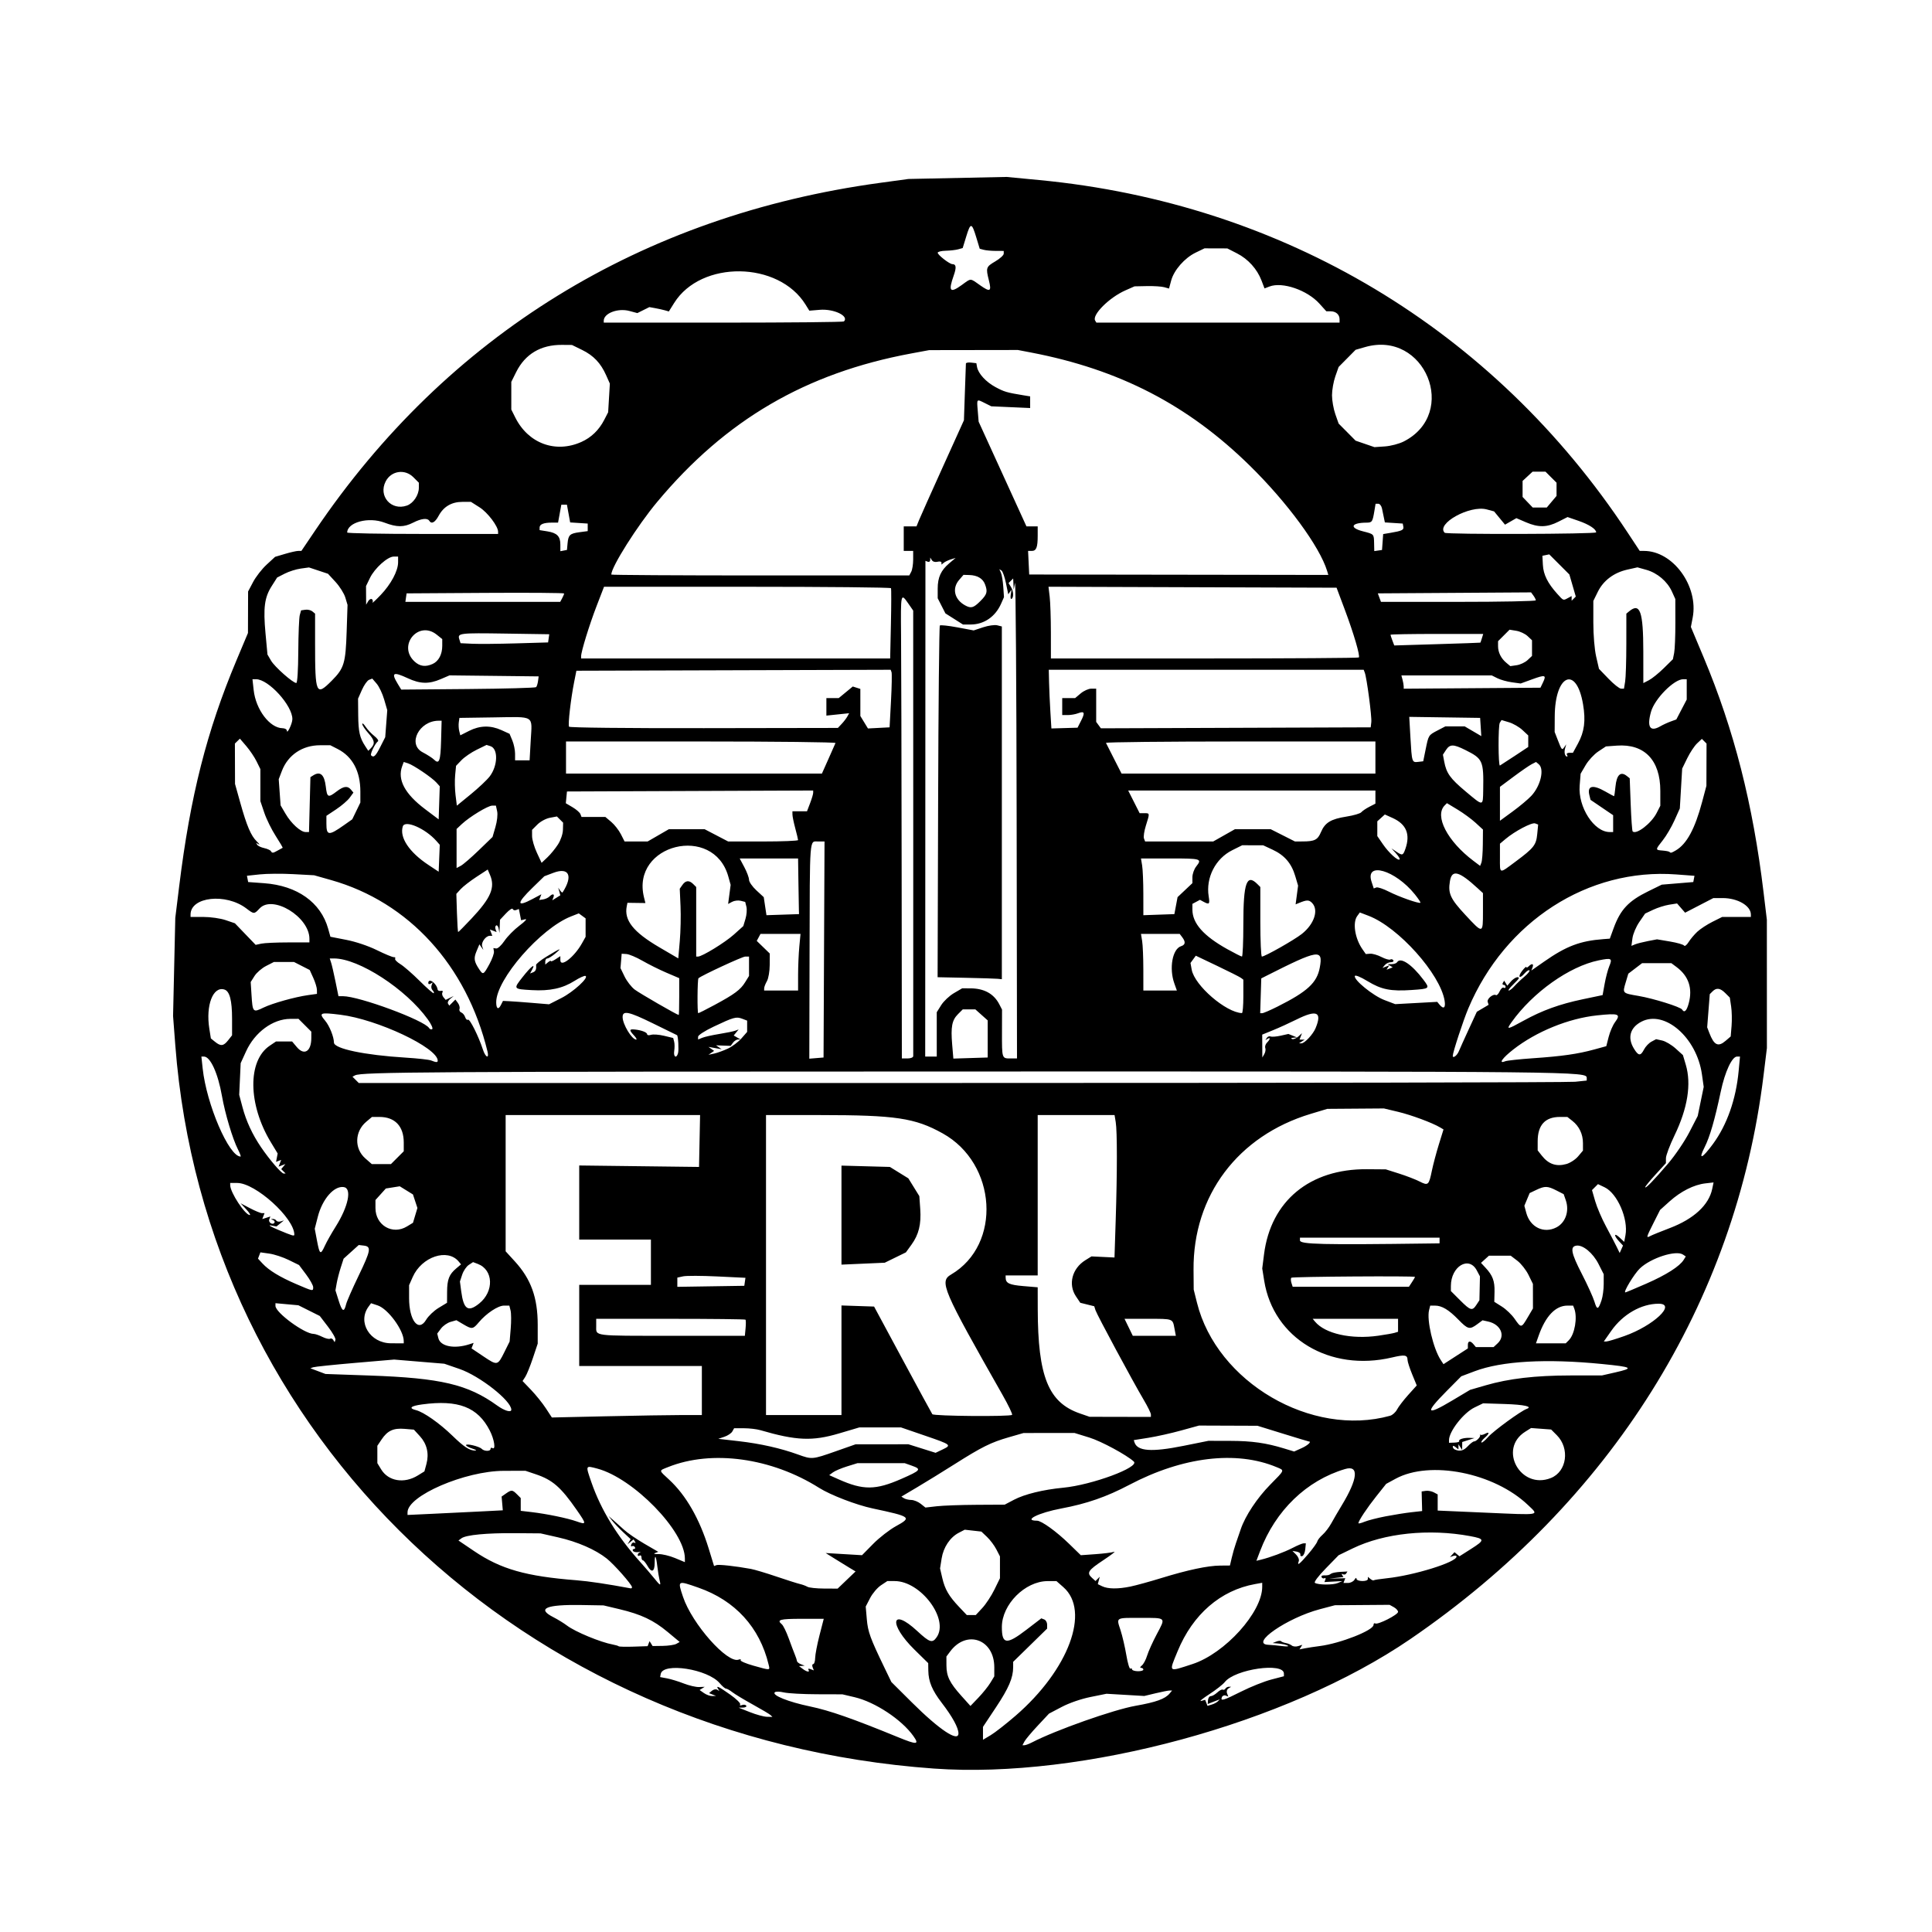 <?xml version="1.0" encoding="UTF-8" standalone="no"?>
<!-- Created with Inkscape (http://www.inkscape.org/) -->

<svg
   version="1.1"
   id="svg1"
   width="1024"
   height="1024"
   viewBox="0 0 1024 1024"
   xmlns="http://www.w3.org/2000/svg"
   xmlns:svg="http://www.w3.org/2000/svg">
  <defs
     id="defs1" />
  <g
     id="g1">
    <path
       style="fill:#000000"
       d="M 495,937.378 C 276.996,921.75 108.752,761.334 92.913,554 l -1.184,-15.5 0.589,-26 0.589,-26 2.067,-16.796 C 100.864,421.86 109.591,387.45 125.332,350 l 6.095,-14.5 0.036,-11 0.036,-11 2.66,-5.04 c 1.463,-2.772 4.683,-6.904 7.155,-9.183 l 4.495,-4.143 5.276,-1.567 C 153.989,292.705 157.122,292 158.05,292 h 1.687 l 7.262,-10.75 C 236.985,177.652 340.176,114.137 466.5,96.906 l 15,-2.046 26,-0.54 26,-0.54 17.23,1.646 C 680.116,107.784 791.685,174.602 862.655,282.235 L 869.094,292 h 2.275 c 15.375,0 28.999,18.708 25.779,35.398 l -0.945,4.898 6.777,16.156 c 16.083,38.34 26.111,77.672 31.739,124.476 l 1.752,14.572 0.01,34 0.01,34 -1.779,14.5 C 919.928,690.533 853.833,796.005 747.5,868.75 682,913.56 573.628,943.015 495,937.378 Z m -10.927,-17.276 c -6.196,-8.701 -20.255,-17.991 -31.094,-20.546 L 446.5,898.03 433,897.991 c -7.425,-0.021 -15.3,-0.456 -17.499,-0.966 -2.267,-0.526 -4.376,-0.55 -4.869,-0.057 -1.567,1.567 7.292,5.11 18.707,7.483 10.323,2.146 22.567,6.422 46.661,16.297 10.092,4.136 11.403,4.031 8.073,-0.646 z m 62.95,3.386 c 12.589,-6.51 43.182,-17.318 54.854,-19.379 10.912,-1.927 15.666,-3.648 18.068,-6.543 L 621.245,896 l -1.372,0.016 c -0.755,0.009 -4.072,0.662 -7.372,1.452 l -6,1.436 -10.017,-0.589 -10.017,-0.589 -8.483,1.717 c -5.04,1.02 -11.223,3.156 -15.235,5.263 l -6.752,3.546 -5.961,6.372 c -3.279,3.505 -6.443,7.274 -7.033,8.375 L 541.93,925 h 1.085 c 0.597,0 2.4,-0.68 4.008,-1.512 z m -8.773,-14.095 c 28.184,-24.358 39.775,-55.506 25.364,-68.159 L 559.93,838 l -4.715,0.022 c -11.92,0.056 -24.175,12.355 -24.205,24.294 -0.024,9.282 2.442,9.58 12.912,1.561 l 7.995,-6.123 1.541,0.592 C 554.306,858.671 555,859.895 555,861.066 v 2.129 L 546,872 l -9,8.805 -0.006,2.847 c -0.011,5.654 -2.313,11.031 -9.093,21.238 L 521,915.28 v 3.417 3.417 l 4.084,-2.436 c 2.246,-1.34 8.171,-5.967 13.166,-10.284 z M 508,918.735 c 0,-2.978 -3.206,-8.852 -8.801,-16.125 -5.139,-6.68 -7.085,-11.325 -7.17,-17.11 l -0.059,-4 -7.236,-7.1 c -13.861,-13.601 -12.52,-22.823 1.439,-9.9 6.576,6.089 7.986,6.538 10.27,3.277 C 503.149,858.204 488.043,838 474.18,838 h -3.884 l -3.398,2.258 c -1.869,1.242 -4.444,4.279 -5.723,6.75 l -2.325,4.492 0.581,6.74 c 0.576,6.68 1.807,10.056 9.393,25.76 l 3.623,7.5 10.93,10.872 C 497.92,916.835 508,923.534 508,918.735 Z m -99.55,-9.672 c -0.522,-0.516 -4.775,-3.048 -9.45,-5.628 -4.675,-2.58 -9.573,-5.533 -10.885,-6.563 C 386.803,895.843 385.312,895 384.801,895 c -0.511,0 -2.015,-1.29 -3.342,-2.867 -6.299,-7.486 -30.053,-11.191 -31.269,-4.877 l -0.314,1.63 3.703,0.695 c 2.037,0.382 6.002,1.595 8.812,2.695 2.81,1.1 6.459,1.95 8.109,1.89 l 3,-0.111 -1.352,0.845 -1.352,0.845 2.324,1.628 c 1.278,0.895 3.237,1.596 4.352,1.558 l 2.027,-0.07 -1.847,-0.727 -1.847,-0.727 1.553,-1.289 c 0.854,-0.709 2.092,-0.956 2.751,-0.548 l 1.198,0.741 -0.714,-1.155 c -1.245,-2.014 0.338,-1.27 6.41,3.012 3.249,2.291 5.628,4.618 5.287,5.17 -0.367,0.595 0.045,0.749 1.012,0.378 0.898,-0.344 1.898,-0.196 2.223,0.33 0.325,0.526 -0.448,0.98 -1.718,1.008 l -2.309,0.052 6,2.378 c 3.3,1.308 7.327,2.41 8.95,2.448 L 409.4,910 Z m 116.436,-17.107 2.106,-3.455 0.004,-4.8 c 0.012,-14.85 -14.631,-20.107 -23.377,-8.392 l -2.004,2.684 0.017,4.754 c 0.02,5.75 1.731,9.217 7.977,16.164 l 4.752,5.285 4.209,-4.392 c 2.315,-2.416 5.157,-5.947 6.316,-7.848 z m 120.614,9.785 1,-1.035 -1.75,0.647 c -0.963,0.356 -2.4,0.911 -3.194,1.233 l -1.444,0.586 0.157,-2.086 C 640.355,899.939 641.024,899 641.755,899 c 0.731,0 2.278,-0.884 3.439,-1.965 1.16,-1.081 2.46,-1.749 2.889,-1.484 0.429,0.265 1.062,0.024 1.408,-0.535 0.345,-0.559 1.164,-1.009 1.819,-1.001 l 1.191,0.015 -1.396,0.884 c -0.816,0.517 -1.123,1.594 -0.739,2.596 l 0.657,1.712 -1.429,-0.548 c -0.786,-0.302 -1.677,0.098 -1.98,0.889 -0.862,2.247 0.774,1.764 10.399,-3.07 4.935,-2.479 12.014,-5.303 15.73,-6.277 L 680.5,888.447 v -1.41 c 0,-6.101 -25.941,-2.377 -31.351,4.501 -0.994,1.263 -4.696,4.166 -8.228,6.452 -3.532,2.285 -5.462,3.884 -4.29,3.553 l 2.132,-0.602 0.614,1.599 0.614,1.599 2.255,-0.681 c 1.24,-0.375 2.705,-1.147 3.255,-1.716 z M 428.507,885.011 c -0.364,-0.588 0.088,-0.72 1.115,-0.326 l 1.726,0.662 -0.642,-1.674 C 430.352,882.753 430.499,882 431.031,882 c 0.533,0 0.992,-1.462 1.02,-3.25 0.029,-1.788 1.065,-7.188 2.303,-12 L 436.606,858 h -11.803 c -11.45,0 -13.3,0.513 -10.431,2.894 0.755,0.626 2.389,3.944 3.632,7.372 1.243,3.429 2.726,7.359 3.294,8.734 0.569,1.375 1.072,2.905 1.118,3.399 0.046,0.495 0.984,1.25 2.084,1.68 l 2,0.78 -1.5,0.102 -1.5,0.102 1.941,1.468 c 2.215,1.675 3.975,1.95 3.066,0.48 z M 606,884.933 C 606,884.42 605.464,884 604.809,884 c -0.714,0 -0.557,-0.501 0.39,-1.25 0.869,-0.688 2.129,-3.05 2.799,-5.25 0.67,-2.2 2.984,-7.323 5.142,-11.385 4.786,-9.009 5.195,-8.602 -8.632,-8.609 -13.424,-0.007 -12.845,-0.362 -10.608,6.518 0.979,3.012 2.364,8.952 3.077,13.201 0.713,4.248 1.685,7.484 2.16,7.191 0.475,-0.293 0.863,-0.125 0.863,0.374 0,0.499 1.35,0.945 3,0.992 1.65,0.047 3,-0.335 3,-0.848 z M 407.379,882.25 c -4.73,-19.721 -17.721,-33.95 -37.216,-40.761 -11.155,-3.897 -11.098,-3.931 -8.155,4.866 4.808,14.37 23.589,35.548 29.511,33.276 0.872,-0.335 1.339,-0.211 1.039,0.275 -0.3,0.486 2.714,1.796 6.698,2.911 9.306,2.605 8.891,2.634 8.123,-0.568 z m 224.668,-0.265 C 649.277,876.354 669,854.51 669,841.057 v -2.148 l -3.75,0.673 c -18.32,3.288 -33.049,16.048 -41.091,35.598 -4.716,11.464 -5.17,11.071 7.887,6.804 z M 699.5,872.442 c 10.84,-1.374 28.5,-8.32 28.5,-11.21 0,-0.743 0.422,-1.09 0.937,-0.771 1.338,0.827 12.063,-4.627 12.063,-6.134 0,-0.691 -1.012,-1.814 -2.25,-2.496 l -2.25,-1.239 -14.5,0.109 -14.5,0.109 -7.942,2.103 c -17.363,4.598 -37.378,18.428 -27.308,18.871 1.788,0.079 4.998,0.37 7.135,0.648 2.137,0.278 3.641,0.26 3.342,-0.038 -0.597,-0.597 -3.123,-1.159 -6.227,-1.387 l -2,-0.147 2,-0.793 c 1.1,-0.436 2.225,-0.517 2.5,-0.18 0.275,0.337 1.4,0.769 2.5,0.959 1.1,0.19 2.541,0.789 3.202,1.333 0.661,0.543 2.18,0.677 3.375,0.298 l 2.173,-0.69 -0.75,1.214 -0.75,1.214 2.875,-0.569 c 1.581,-0.313 5.125,-0.854 7.875,-1.203 z m -355.735,-1.273 0.513,-1.337 0.805,1.302 0.805,1.302 5.393,-0.078 c 2.966,-0.043 6.198,-0.528 7.181,-1.078 l 1.787,-1 -6.375,-5.306 c -7.503,-6.245 -14.074,-9.347 -25.584,-12.081 l -8.403,-1.996 -11.694,-0.199 c -18.779,-0.32 -23.881,1.873 -14.944,6.425 2.337,1.191 5.601,3.193 7.251,4.449 4.38,3.334 17.829,8.894 24.394,10.084 1.408,0.255 2.76,0.664 3.004,0.909 0.245,0.245 3.799,0.331 7.899,0.192 l 7.454,-0.253 z M 520.667,852.25 c 1.909,-2.062 4.789,-6.45 6.401,-9.75 l 2.93,-6 7.9e-4,-5.79 7.9e-4,-5.79 -1.908,-3.71 c -1.05,-2.041 -3.265,-4.999 -4.924,-6.574 l -3.016,-2.864 -4.41,-0.497 -4.41,-0.497 -3.114,1.61 c -4.667,2.413 -8.191,7.686 -9.137,13.667 l -0.83,5.248 1.186,5.099 c 1.401,6.021 3.474,9.578 8.948,15.349 l 4.031,4.25 h 2.39 2.39 z m -185.693,-11 c -0.048,-1.402 -9.457,-12.072 -13.408,-15.204 -5.994,-4.752 -15.521,-8.898 -25.791,-11.223 L 286.5,812.722 273,812.611 c -15.028,-0.124 -25.986,0.921 -28.406,2.708 l -1.599,1.181 8.254,5.582 c 14.206,9.607 27.494,13.397 54.33,15.492 6.443,0.503 16.291,1.975 28.671,4.286 0.412,0.077 0.739,-0.198 0.725,-0.61 z m 113.74,-3.801 4.75,-4.551 -3.483,-2.1 c -1.915,-1.155 -5.48,-3.351 -7.92,-4.88 l -4.438,-2.78 9.632,0.575 9.632,0.575 5.896,-5.988 c 3.243,-3.294 8.668,-7.512 12.055,-9.374 8.573,-4.713 8.106,-5.07 -12.34,-9.426 -8.661,-1.845 -22.314,-7.093 -28.322,-10.886 -25.284,-15.961 -56.878,-20.318 -80.062,-11.041 -5.029,2.012 -5.067,1.51 0.516,6.657 8.944,8.244 16.139,20.769 20.99,36.538 l 2.851,9.266 1.272,-0.488 c 1.182,-0.454 10.145,0.536 18.232,2.012 1.912,0.349 7.987,2.164 13.5,4.034 5.513,1.87 11.118,3.65 12.457,3.957 1.338,0.307 3.138,0.97 4,1.474 0.862,0.504 4.822,0.931 8.799,0.947 L 443.965,842 Z m 150.459,3.453 c 2.929,-0.604 10.276,-2.624 16.326,-4.488 14.018,-4.32 24.608,-6.567 31.196,-6.621 l 5.196,-0.042 0.96,-4.125 c 0.528,-2.269 1.514,-5.7 2.191,-7.625 0.677,-1.925 1.84,-5.301 2.583,-7.503 2.373,-7.029 8.674,-16.547 15.625,-23.603 7.874,-7.993 7.684,-7.476 3.403,-9.265 -21.415,-8.948 -49.81,-5.533 -78.153,9.399 -11.996,6.32 -22.503,9.972 -35.917,12.486 -12.181,2.283 -20.577,6.487 -12.954,6.487 2.369,0 10.284,5.704 17.047,12.286 l 6.176,6.01 7.824,-0.558 c 4.303,-0.307 8.724,-0.864 9.824,-1.238 1.1,-0.374 -1.488,1.63 -5.75,4.453 -8.105,5.369 -8.929,6.67 -5.936,9.379 l 1.814,1.641 1.13,-1.13 1.13,-1.13 -0.513,1.961 -0.513,1.961 2.319,1.116 c 3.033,1.46 8.391,1.514 14.992,0.152 z m -249.587,-3.412 c -0.347,-1.381 -0.881,-4.641 -1.187,-7.245 C 347.716,824.427 347,823.42 347,828.274 c 0,4.794 -1.614,5.566 -3.759,1.797 -0.957,-1.682 -2.078,-3.061 -2.491,-3.065 -0.412,-0.003 -0.75,-0.708 -0.75,-1.565 0,-0.857 -0.45,-1.281 -1,-0.941 -0.55,0.34 -1,0.174 -1,-0.368 0,-0.542 0.562,-1.178 1.25,-1.413 0.688,-0.235 0.265,-0.266 -0.939,-0.07 -1.204,0.197 -2.468,-0.094 -2.809,-0.646 C 335.161,821.452 335.385,821 336,821 c 0.615,0 0.835,-0.457 0.49,-1.016 -0.345,-0.559 -1.042,-0.761 -1.548,-0.448 -0.506,0.313 -0.652,-0.128 -0.326,-0.978 0.326,-0.85 1.066,-1.254 1.643,-0.897 0.628,0.388 0.751,0.166 0.306,-0.554 l -0.744,-1.203 -1.603,1.299 -1.603,1.299 0.82,-1.362 0.82,-1.362 -3.904,-3.638 C 328.205,810.137 325.563,807.375 324.481,806 l -1.967,-2.5 2.493,2.152 c 1.371,1.184 3.97,3.515 5.775,5.181 1.805,1.666 6.619,4.972 10.696,7.348 l 7.414,4.319 -1.696,0.651 c -1,0.384 -0.259,0.61 1.804,0.552 1.925,-0.055 5.862,0.883 8.75,2.084 l 5.25,2.184 v -1.925 c 0,-14.553 -27.341,-42.605 -46.453,-47.662 -6.327,-1.674 -6.244,-1.866 -3.105,7.226 5.064,14.665 13.766,28.858 25.991,42.393 2.237,2.477 5.417,6.179 7.067,8.227 3.561,4.421 3.917,4.565 3.087,1.259 z m 359.478,1.547 2.436,-1.037 -4.764,0.259 -4.764,0.259 0.503,-1.31 c 0.277,-0.721 0.089,-1.055 -0.417,-0.742 -0.506,0.313 -1.202,0.111 -1.548,-0.448 -0.345,-0.559 0.073,-1.016 0.931,-1.016 2.457,0 2.993,-0.121 4.059,-0.915 0.55,-0.409 2.724,-0.838 4.832,-0.952 l 3.832,-0.207 -0.651,1.053 c -0.358,0.579 -1.139,0.751 -1.736,0.382 -0.627,-0.388 -0.799,-0.208 -0.408,0.425 l 0.677,1.096 -3.773,0.411 -3.773,0.411 4.264,-0.111 4.264,-0.111 -0.483,1.258 L 712.063,839 h 2.419 c 1.33,0 2.878,-0.787 3.438,-1.75 0.566,-0.971 1.033,-1.194 1.05,-0.5 0.038,1.561 6.03,1.688 6.03,0.128 v -1.122 l 1.342,1.114 c 0.738,0.613 1.526,0.937 1.75,0.721 0.224,-0.216 3.333,-0.699 6.908,-1.073 14.432,-1.512 37,-8.528 37,-11.502 0,-0.523 -0.787,-0.675 -1.75,-0.336 l -1.75,0.616 1.208,-1.305 1.208,-1.305 1.316,1.092 1.316,1.092 6.258,-3.979 c 7.281,-4.629 7.232,-5.249 -0.531,-6.7 C 757.442,810.11 733.671,812.582 717,820.668 l -7.5,3.638 -6.819,6.996 c -4.039,4.145 -6.38,7.267 -5.743,7.661 1.817,1.123 9.551,1.17 12.126,0.074 z m -15.719,-15.303 c 2.475,-2.897 4.647,-5.911 4.827,-6.698 0.18,-0.787 1.453,-2.413 2.828,-3.612 1.375,-1.199 3.453,-3.922 4.618,-6.052 1.165,-2.129 3.64,-6.378 5.5,-9.441 8.62,-14.196 9.306,-21.542 1.802,-19.314 -20.407,6.058 -36.857,21.923 -45.028,43.425 l -1.979,5.208 2.293,-0.555 c 4.98,-1.205 12.521,-4.008 16.929,-6.292 C 687.685,819.081 690.301,818 690.949,818 h 1.178 l -0.313,3.173 c -0.172,1.745 -0.89,3.362 -1.595,3.594 -0.705,0.231 -1.155,-0.122 -1,-0.786 0.155,-0.664 -0.728,-1.378 -1.961,-1.586 l -2.243,-0.379 1.97,1.97 c 1.083,1.083 1.707,2.655 1.386,3.493 -1.037,2.702 0.376,1.638 4.975,-3.744 z M 305.63,800.252 C 297.233,788.188 292.875,784.389 284,781.398 l -5.5,-1.854 -11.5,0.031 c -20.506,0.055 -51,13.199 -51,21.982 v 1.402 l 12.75,-0.59 c 7.013,-0.324 18.374,-0.877 25.249,-1.229 l 12.499,-0.64 -0.316,-3.646 -0.316,-3.646 2.29,-1.604 C 271.087,789.55 271.584,789.584 274,792 l 2,2 v 3.385 3.385 l 5.75,0.673 c 7.93,0.928 18.958,3.2 23.75,4.893 5.479,1.936 5.486,1.613 0.13,-6.084 z M 734.5,803.672 c 4.4,-0.846 10.535,-1.819 13.633,-2.162 l 5.633,-0.624 -0.133,-5.193 L 753.5,790.5 l 2.198,-0.313 c 1.209,-0.172 3.122,0.181 4.25,0.785 L 762,792.07 v 4.281 4.281 l 25.724,1.126 c 29.416,1.288 27.995,1.545 22.187,-4.015 -17.931,-17.162 -51.948,-23.924 -70.247,-13.965 l -4.969,2.704 -5.178,6.508 C 724.56,799.221 720,806.086 720,807.317 c 0,0.32 1.462,-0.024 3.25,-0.763 1.788,-0.739 6.85,-2.036 11.25,-2.882 z m -217,-6.092 15,-0.08 5,-2.625 c 5.585,-2.933 15.47,-5.348 26,-6.352 15.268,-1.457 40.696,-10.88 37.444,-13.876 -3.776,-3.48 -17.281,-10.772 -23.52,-12.699 L 569.5,759.5 l -13.5,0.012 -13.5,0.012 -7.809,2.251 c -9.512,2.742 -14.235,5.09 -28.863,14.351 -6.23,3.944 -15.097,9.405 -19.704,12.136 l -8.376,4.964 1.376,0.872 c 0.757,0.479 2.501,0.888 3.876,0.909 1.375,0.021 3.625,0.934 5,2.03 l 2.5,1.992 6,-0.685 c 3.3,-0.377 12.75,-0.721 21,-0.764 z m -39.751,-13.74 c 10.366,-4.546 10.822,-5.128 5.501,-7.012 L 479.5,775.5 H 467 454.5 l -5.5,1.706 c -3.025,0.938 -6.4,2.367 -7.5,3.174 l -2,1.468 5,2.232 c 13.022,5.813 19.553,5.765 33.249,-0.241 z m -256.297,-1.81 3.508,-2.168 1.062,-3.946 c 1.475,-5.478 0.254,-10.643 -3.478,-14.716 l -3.169,-3.458 -4.938,-0.414 c -5.906,-0.495 -9.028,0.94 -12.158,5.583 L 200,766.296 l 0.004,4.602 0.004,4.602 2.016,3.307 c 3.838,6.294 12.211,7.684 19.429,3.223 z m 600.566,1.346 c 8.444,-3.379 10.135,-15.684 3.119,-22.7 l -3,-3 -5.319,-0.394 -5.319,-0.394 -3.08,1.938 c -14.56,9.16 -2.473,30.98 13.598,24.55 z M 442.845,769.252 453.5,765.504 l 14,-0.002 14,-0.002 7.192,2.261 7.192,2.261 3.558,-1.696 c 5.08,-2.422 4.896,-2.57 -9.192,-7.405 l -12.75,-4.376 -11,0.003 -11,0.003 -10.893,3.225 c -14.032,4.154 -22.569,3.794 -41.601,-1.757 C 401.085,757.458 397.17,757 394.306,757 h -5.207 l -0.96,1.715 c -0.528,0.943 -2.415,2.205 -4.193,2.803 l -3.233,1.089 10.893,1.253 c 11.435,1.315 22.172,3.735 31.393,7.076 7.328,2.655 7.57,2.634 19.845,-1.683 z M 250.25,767.753 c -1.788,-0.573 -3.25,-1.38 -3.25,-1.793 0,-1.024 6.982,0.622 8.322,1.962 1.386,1.386 4.678,1.4 4.678,0.019 0,-0.582 0.45,-0.781 1,-0.441 1.88,1.162 1.013,-4.541 -1.411,-9.283 -6.353,-12.43 -16.712,-16.433 -35.839,-13.85 -6.111,0.825 -7.368,2.01 -3.233,3.048 4.044,1.015 12.49,6.953 19.289,13.562 6.172,5.999 9.178,7.936 12.194,7.858 0.825,-0.021 0.037,-0.508 -1.75,-1.081 z m 376.993,-1.421 13.257,-2.667 11.5,0.026 c 11.523,0.026 18.976,1.079 28.71,4.056 l 5.21,1.593 4.04,-1.822 c 3.234,-1.458 5.406,-3.518 3.71,-3.518 -0.182,0 -6.369,-1.87 -13.75,-4.156 L 666.5,755.689 l -15.5,-0.058 -15.5,-0.058 -9.5,2.623 c -5.225,1.443 -13.004,3.178 -17.286,3.857 l -7.786,1.234 0.345,1.107 c 1.496,4.796 8.99,5.356 25.97,1.94 z M 778,766.5 c 1.292,-1.375 2.752,-2.5 3.246,-2.5 1.258,0 3.754,-2.632 3.207,-3.381 -0.249,-0.34 -0.168,-0.41 0.179,-0.154 0.347,0.256 1.472,0.015 2.5,-0.535 2.529,-1.354 2.363,-0.093 -0.292,2.209 -1.188,1.03 -1.923,2.111 -1.633,2.401 0.29,0.29 1.883,-1.017 3.541,-2.905 2.81,-3.2 17.314,-13.785 20.381,-14.874 3.459,-1.228 -1.248,-2.282 -11.671,-2.613 l -11.385,-0.361 -4.515,2.185 C 775.711,748.802 768,758.661 768,763.307 v 1.406 l 2.902,-0.106 c 1.596,-0.059 2.724,-0.397 2.506,-0.752 -0.573,-0.934 2.327,-1.871 5.424,-1.753 l 2.668,0.102 -3.25,1.043 -3.25,1.043 -0.015,2.105 L 774.969,768.5 774,767 l -0.969,-1.5 -0.015,1.372 L 773,768.245 771.5,767 c -0.906,-0.752 -1.5,-0.833 -1.5,-0.206 0,0.572 0.562,1.266 1.25,1.544 2.652,1.07 4.488,0.57 6.75,-1.838 z m -41.21,-16.118 c 1.26,-0.35 2.915,-1.845 3.679,-3.322 0.764,-1.477 3.424,-4.949 5.912,-7.716 l 4.523,-5.031 -2.428,-5.906 c -1.336,-3.249 -2.439,-6.667 -2.452,-7.597 -0.038,-2.692 -1.447,-2.921 -8.191,-1.332 -33.008,7.781 -62.909,-10.156 -67.782,-40.661 l -1.04,-6.511 0.95,-7.497 c 3.583,-28.262 24.233,-45.338 54.539,-45.102 l 10,0.078 7,2.22 c 3.85,1.221 8.741,3.106 10.869,4.189 4.611,2.346 4.954,2.047 6.555,-5.694 0.682,-3.3 2.348,-9.571 3.701,-13.936 l 2.46,-7.936 -1.785,-1.064 C 759.173,595.103 747.98,590.949 741,589.287 l -7.5,-1.787 -15,0.11 -15,0.11 -8.797,2.649 C 656.11,601.992 632.29,633.687 632.603,673 l 0.084,10.5 1.746,7 c 10.506,42.124 60.666,71.469 102.358,59.882 z M 361.25,750.002 372,750 V 737 724 H 339.5 307 V 702.5 681 h 19 19 v -12 -12 h -19 -19 v -19.635 -19.635 l 31.75,0.385 31.75,0.385 0.278,-13.75 0.278,-13.75 H 319.528 268 v 36.11 36.11 l 4.851,5.308 C 281.47,677.958 285,687.752 285,702.233 v 9.915 l -2.565,7.676 c -1.411,4.222 -3.217,8.683 -4.015,9.914 l -1.45,2.238 4.56,4.762 c 2.508,2.619 6.002,6.967 7.765,9.661 l 3.205,4.899 29,-0.647 c 15.95,-0.356 33.837,-0.648 39.75,-0.649 z m 175.178,-0.099 c 0.33,-0.328 -1.931,-5.053 -5.024,-10.5 C 499.394,683.045 497.773,679.246 504.135,675.5 c 26.9,-15.839 24.314,-58.776 -4.505,-74.788 -14.701,-8.168 -24.894,-9.693 -64.88,-9.704 L 406,591 v 79.5 79.5 h 20 20 v -29.039 -29.039 l 8.642,0.289 8.642,0.289 15.108,28.054 c 8.309,15.43 15.404,28.48 15.765,29 0.71,1.022 41.258,1.356 42.271,0.348 z M 446,644.039 v -26.24 l 12.83,0.35 12.83,0.35 4.893,3.026 4.893,3.026 2.909,4.705 2.909,4.705 0.479,6.769 c 0.578,8.168 -0.758,13.608 -4.668,19.006 l -2.93,4.045 -5.606,2.743 -5.606,2.743 -11.467,0.506 L 446,670.279 Z m 164,105.648 c 0,-0.722 -1.716,-4.21 -3.814,-7.75 -5.747,-9.701 -24.811,-45.142 -25.558,-47.514 l -0.653,-2.077 -3.704,-0.923 -3.704,-0.923 -2.284,-3.398 c -4.257,-6.335 -2.074,-14.771 4.957,-19.15 l 3.259,-2.03 6.102,0.289 6.102,0.289 0.646,-20 c 0.811,-25.124 0.815,-46.875 0.009,-51.75 L 590.738,591 H 570.369 550 v 42.5 42.5 h -8.5 -8.5 l 0.015,1.25 c 0.035,2.876 1.929,3.771 9.291,4.393 l 7.693,0.65 0.026,11.603 c 0.079,35.733 5.643,49.492 22.346,55.266 l 5.128,1.772 16.25,0.033 L 610,751 Z m -339,-2.516 c 0,-4.763 -16.719,-17.902 -27.5,-21.613 l -8,-2.753 -13.298,-1.105 -13.298,-1.105 -20.702,1.774 C 176.816,723.345 166.825,724.384 166,724.679 l -1.5,0.536 4,1.509 4,1.509 23.5,0.827 c 37.665,1.326 51.958,4.691 67.5,15.893 3.906,2.815 7.5,3.878 7.5,2.217 z m 498.664,-4.846 9.51,-5.675 8.163,-2.375 c 12.367,-3.598 26.383,-5.236 44.965,-5.256 l 16.803,-0.018 6.936,-1.578 c 10.187,-2.317 9.353,-2.86 -6.86,-4.467 -29.668,-2.941 -53.189,-1.607 -67.603,3.835 l -7.079,2.673 -7.75,7.816 c -11.795,11.895 -10.967,13.329 2.914,5.045 z M 267.306,716.698 l 2.806,-5.646 0.58,-6.917 c 0.319,-3.804 0.285,-8.091 -0.075,-9.526 L 269.962,692 h -2.831 c -3.173,0 -9.35,4.095 -13.352,8.851 -3.14,3.732 -3.584,3.786 -8.274,1.019 l -3.609,-2.13 -3.096,0.888 c -1.703,0.488 -3.988,2.083 -5.078,3.543 l -1.982,2.655 0.618,2.46 c 1.093,4.357 8.434,5.791 16.408,3.207 l 2.265,-0.734 -0.559,1.457 -0.559,1.457 6.232,4.184 c 7.471,5.017 7.609,4.99 11.163,-2.16 z m 505.444,1.388 5.25,-3.385 v -1.851 c 0,-2.237 1.307,-2.39 3,-0.351 l 1.245,1.5 h 4.689 4.689 l 2.189,-2.039 c 4.263,-3.971 1.589,-10.055 -5.06,-11.516 l -2.978,-0.654 -2.846,2.104 c -3.982,2.944 -4.921,2.711 -9.969,-2.476 C 767.87,694.192 764.209,692 760.569,692 h -2.531 l -0.608,2.423 c -1.317,5.249 2.202,20.299 6.162,26.354 l 1.489,2.277 1.209,-0.792 c 0.665,-0.435 3.572,-2.315 6.459,-4.176 z M 213.99,710.75 c -0.045,-5.747 -8.326,-17.046 -13.822,-18.859 l -3.502,-1.156 -1.333,1.824 c -6.034,8.252 0.785,19.361 11.917,19.411 L 214,712 Z m 617.522,-0.405 c 3.133,-3.133 4.673,-12.093 2.881,-16.763 L 833.786,692 h -3.025 c -6.271,0 -11.568,5.533 -15.228,15.906 L 814.089,712 h 7.884 7.884 z m -657.658,-7.164 -4.359,-5.681 -5.672,-2.838 -5.672,-2.838 -6.076,-0.551 L 146,690.722 v 1.431 c 0,3.563 15.384,14.847 20.242,14.847 0.798,0 2.865,0.705 4.592,1.567 1.727,0.862 3.566,1.304 4.085,0.984 0.519,-0.321 1.282,-0.035 1.696,0.634 l 0.752,1.217 0.423,-1.27 c 0.233,-0.699 -1.538,-3.826 -3.936,-6.951 z m 687.113,4.949 C 876.418,702.662 888.778,691 879.122,691 c -9.199,0 -18.966,5.59 -25.122,14.377 L 850.062,711 h 1.396 c 0.768,0 5.047,-1.292 9.509,-2.871 z M 730.5,707.958 c 3.85,-0.551 7.787,-1.248 8.75,-1.548 L 741,705.865 V 702.433 699 h -22.622 -22.622 l 1.235,1.488 c 5.333,6.426 19.206,9.518 33.51,7.47 z m -335.324,-4.01 c 0.213,-2.229 0.185,-4.254 -0.062,-4.5 C 394.868,699.202 376.967,699 355.333,699 H 316 v 3.833 C 316,708.287 313.778,708 356.062,708 h 38.728 z m 227.344,0.31 C 621.502,698.831 621.955,699 608.454,699 h -12.428 l 2.186,4.5 2.186,4.5 h 11.412 11.412 z M 225.884,699.472 c 1.145,-1.94 4.1,-4.753 6.567,-6.25 l 4.486,-2.722 0.032,-5.816 c 0.036,-6.557 1.068,-9.212 4.806,-12.365 l 2.586,-2.181 -1.26,-1.518 c -5.924,-7.138 -19.603,-2.519 -24.355,8.223 l -1.921,4.344 v 6.807 c 0,11.958 5.023,18.321 9.06,11.478 z M 809.708,698.25 812.5,693.5 l -0.01,-6.5 -0.01,-6.5 -2.343,-4.777 c -1.288,-2.627 -3.939,-5.995 -5.891,-7.483 l -3.548,-2.706 h -5.763 -5.763 l -2.107,1.907 -2.107,1.907 2.398,2.576 c 3.799,4.081 4.907,7.036 4.775,12.739 l -0.123,5.318 4.029,2.543 c 2.216,1.399 5.251,4.311 6.745,6.471 3.44,4.974 3.57,4.96 6.924,-0.746 z m -626.258,-6.991 c 0.37,-1.518 3.364,-8.343 6.654,-15.167 6.461,-13.402 6.806,-15.427 2.706,-15.902 l -2.672,-0.31 -4.009,3.622 -4.009,3.622 -1.511,4.687 c -0.831,2.578 -1.805,6.359 -2.164,8.401 l -0.653,3.714 1.735,5.515 c 1.839,5.846 2.832,6.306 3.925,1.817 z m 70.53,-0.364 c 7.964,-6.4 7.573,-17.833 -0.717,-20.985 l -2.534,-0.963 -2.276,1.491 c -1.252,0.82 -2.817,3.132 -3.479,5.137 l -1.203,3.646 0.674,5.139 c 1.27,9.685 3.615,11.292 9.535,6.534 z m 528.557,0.687 1.584,-2.418 0.14,-6.332 0.14,-6.332 -1.69,-3.179 C 778.529,665.453 769,671.214 769,681.611 v 2.675 l 4.857,4.857 c 5.536,5.536 6.479,5.801 8.681,2.439 z m 66.326,-2.482 C 849.489,687.231 850,683.374 850,680.53 v -5.171 l -2.75,-5.428 c -2.94,-5.803 -8.256,-10.217 -11.71,-9.722 -3.48,0.498 -2.829,3.918 2.841,14.927 3.002,5.829 6.021,12.473 6.707,14.764 1.358,4.534 2.041,4.39 3.776,-0.798 z m 23.764,-8.773 c 10.539,-4.615 17.649,-9.147 19.778,-12.607 L 893.5,665.943 892,664.943 c -3.721,-2.48 -17.053,1.815 -22.839,7.358 -2.984,2.859 -8.949,12.699 -7.698,12.699 0.273,0 5.297,-2.102 11.164,-4.672 z M 165.995,682.25 c -0.003,-0.963 -1.69,-4 -3.75,-6.75 l -3.745,-5 -5.5,-2.697 c -3.025,-1.484 -7.632,-2.996 -10.238,-3.362 l -4.738,-0.664 -0.638,1.663 -0.638,1.663 2.377,2.569 c 3.36,3.632 9.184,7.189 17.877,10.92 9.005,3.865 9.001,3.864 8.995,1.66 z m 228.807,-2.869 0.302,-2.119 -14.993,-0.723 c -8.246,-0.398 -16.37,-0.421 -18.052,-0.051 L 359,677.159 v 2.444 2.444 L 376.75,681.773 394.5,681.5 Z m 353.583,0.155 c 0.888,-1.356 1.615,-2.593 1.614,-2.75 -0.001,-0.592 -64.961,-0.157 -65.557,0.439 -0.344,0.344 -0.329,1.559 0.034,2.7 L 685.135,682 h 30.818 30.818 z M 172.205,660.24 c 0.938,-2.057 3.509,-6.608 5.715,-10.113 6.753,-10.732 8.704,-20.322 4.263,-20.954 -5.163,-0.735 -11.329,6.335 -13.743,15.758 l -1.619,6.318 1.203,6.375 c 1.395,7.394 1.868,7.69 4.181,2.615 z m 685.911,-2.346 c -2.93,-3.145 -2.668,-4.761 0.318,-1.956 l 2.434,2.286 0.658,-3.51 c 1.613,-8.596 -4.293,-22.205 -11.029,-25.417 l -3.537,-1.686 -1.584,1.584 -1.584,1.584 1.69,5.861 c 0.93,3.224 3.506,9.236 5.725,13.361 2.219,4.125 4.76,8.989 5.648,10.808 l 1.613,3.308 0.881,-1.975 0.881,-1.975 z M 757.25,659.076 763,659 v -1.5 -1.5 h -37 -37 v 1.427 c 0,2.117 11.555,2.397 68.25,1.649 z M 885,650.917 c 12.771,-4.865 20.744,-12.233 22.519,-20.81 l 0.702,-3.393 -4.361,0.504 c -6.046,0.699 -13.008,4.209 -18.953,9.554 l -5.032,4.524 -3.438,6.826 c -3.961,7.865 -4.046,8.217 -1.688,6.962 0.963,-0.512 5.575,-2.388 10.25,-4.169 z m -729,3.473 c 0,-8.758 -20.577,-27.389 -30.25,-27.39 L 122,627 l 0.022,1.25 c 0.068,3.871 7.903,15.75 10.388,15.75 0.53,0 -0.357,-1.405 -1.973,-3.123 l -2.937,-3.123 4.992,2.623 c 2.746,1.442 5.606,2.623 6.357,2.623 h 1.365 l -0.601,1.565 -0.601,1.565 2.145,-0.681 2.145,-0.681 -0.588,1.533 c -0.629,1.639 1.855,3.205 2.76,1.74 0.296,-0.479 -0.027,-1.099 -0.718,-1.377 l -1.256,-0.506 1.191,-0.079 c 0.655,-0.043 1.457,0.351 1.782,0.877 0.325,0.526 1.364,0.714 2.309,0.418 l 1.718,-0.538 -1.981,1.61 -1.981,1.61 -3.019,-0.558 c -1.661,-0.307 0.131,0.758 3.981,2.367 7.604,3.178 8.5,3.444 8.5,2.524 z m 59.696,-4.346 3.196,-1.948 1.174,-3.92 1.174,-3.92 -1.183,-3.586 -1.183,-3.586 -3.5,-2.163 -3.5,-2.163 -3.687,0.586 -3.687,0.586 -2.75,3.051 -2.75,3.05 v 4.262 c 0,9.144 9.036,14.421 16.696,9.751 z m 609.219,0.5 c 4.864,-2.515 6.984,-8.666 4.975,-14.431 l -1.11,-3.185 -3.85,-1.964 c -4.696,-2.396 -6.135,-2.435 -10.651,-0.292 l -3.524,1.672 -1.406,3.364 -1.406,3.364 1.017,3.779 c 2.055,7.63 9.31,11.128 15.955,7.692 z m 59.307,-33.941 c 3.697,-4.338 8.72,-11.761 11.162,-16.495 l 4.44,-8.608 1.589,-7.713 1.589,-7.713 -0.943,-6.657 c -2.758,-19.477 -19.751,-34.281 -32.048,-27.922 -6.028,3.117 -7.542,8.483 -4.022,14.256 2.425,3.977 3.534,4.072 5.4,0.465 0.792,-1.532 2.55,-3.379 3.907,-4.106 l 2.467,-1.32 3.231,0.71 c 1.777,0.39 4.978,2.288 7.113,4.217 l 3.882,3.507 1.506,5.07 c 3.048,10.263 1.009,23.049 -5.987,37.546 -2.479,5.137 -4.514,10.537 -4.523,12 l -0.016,2.661 -5.483,6 c -3.016,3.3 -5.484,6.322 -5.484,6.716 -0.002,1.068 4.668,-3.752 12.221,-12.613 z m -733.998,4.221 -1.176,-1.176 1.118,-1.347 1.118,-1.347 -1.815,0.697 -1.815,0.697 0.685,-1.785 0.685,-1.785 -1.355,0.52 -1.355,0.52 0.425,-2.224 0.425,-2.224 -3.598,-5.935 C 131.43,585.421 131.139,562.214 142.922,554.274 L 146.296,552 h 4.263 4.263 l 2.524,3 C 161.25,559.639 165,557.277 165,550.177 V 546.8 l -3.4,-3.4 -3.4,-3.4 -4.35,0.022 c -9.238,0.047 -18.788,7.064 -23.429,17.216 l -2.862,6.262 -0.388,8.397 -0.388,8.397 1.756,6.603 c 1.954,7.351 5.195,14.34 9.784,21.103 4.489,6.615 10.837,14 12.034,14 H 151.4 Z m 679.962,-3.859 c 2.027,-0.563 4.84,-2.395 6.25,-4.071 L 839,609.847 v -3.973 c 0,-4.75 -1.995,-8.938 -5.615,-11.785 L 830.73,592 h -3.961 C 818.935,592 815,596.317 815,604.912 v 4.818 l 2.165,2.753 c 3.579,4.55 7.686,5.964 13.021,4.482 z M 210.6,613.6 214,610.2 v -4.65 C 214,596.921 209.325,592 201.126,592 h -3.973 l -3.058,2.573 c -6.146,5.171 -6.375,14.219 -0.491,19.385 L 197.07,617 h 5.065 5.065 z m -84.464,-4.35 c -2.847,-5.605 -6.835,-18.92 -8.498,-28.376 -2.117,-12.039 -6.136,-20.85 -9.517,-20.867 l -1.379,-0.007 0.668,6.25 c 2.042,19.104 13.933,46.75 20.108,46.75 0.287,0 -0.335,-1.688 -1.382,-3.75 z m 781.785,-2.937 c 7.429,-10.117 12.191,-23.647 13.595,-38.63 L 922.235,560 h -1.575 c -2.662,0 -6.388,8.005 -8.609,18.5 -3.193,15.082 -5.806,24.084 -8.58,29.559 -3.544,6.993 -1.329,6.124 4.45,-1.746 z M 834.853,573.358 841,572.715 v -1.338 c 0,-3.485 -1.408,-3.5 -326.753,-3.465 -288.619,0.032 -322.678,0.246 -326.086,2.056 l -1.339,0.711 1.66,1.66 1.66,1.66 h 319.282 c 175.605,0 322.048,-0.289 325.429,-0.642 z M 232,562.187 c 0,-6.852 -31.997,-21.943 -51.642,-24.358 -10.794,-1.327 -11.546,-1.03 -8.021,3.159 2.294,2.727 4.642,8.569 4.657,11.592 0.017,3.246 16.209,6.648 38.006,7.985 6.325,0.388 12.4,1.066 13.5,1.506 2.659,1.065 3.5,1.093 3.5,0.115 z m 580.5,-1.294 c 15.424,-1.063 23.712,-2.247 32.435,-4.633 l 6.435,-1.76 1.256,-4.924 c 0.691,-2.708 2.182,-6.178 3.315,-7.71 3.307,-4.472 2.156,-4.923 -9.441,-3.698 -15.11,1.596 -32.235,8.567 -44.419,18.081 -5.841,4.561 -8.065,7.773 -4.331,6.253 0.963,-0.392 7.6,-1.116 14.75,-1.609 z M 436.758,503.25 437.016,446 h -3.401 c -4.664,0 -4.38,-3.686 -4.529,58.857 l -0.134,56.266 3.774,-0.312 L 436.5,560.5 Z m 47.277,56.5 c 0.019,-0.688 0.023,-54.096 0.008,-118.685 l -0.027,-117.435 -2.644,-3.815 c -3.952,-5.703 -4.009,-5.451 -3.795,16.935 0.109,11.412 0.249,66.537 0.31,122.5 L 478,561 h 3 c 1.715,0 3.015,-0.536 3.035,-1.25 z M 523.5,550.666 v -9.834 L 520.234,537.916 516.968,535 h -3.348 -3.348 l -2.514,2.514 c -3.202,3.202 -3.881,6.73 -3.092,16.064 l 0.633,7.493 9.1,-0.286 L 523.5,560.5 Z M 538.841,433.25 C 538.737,362.988 538.34,307.075 537.958,309 l -0.695,3.5 -0.132,-2.95 L 537,306.6 l -1.225,1.225 -1.225,1.225 1.225,1.961 c 1.418,2.27 1.612,5.632 0.369,6.399 -0.471,0.291 -0.66,-0.695 -0.422,-2.191 l 0.434,-2.72 -0.88,1.239 -0.88,1.239 -1.229,-5.949 c -0.676,-3.272 -1.741,-6.266 -2.368,-6.653 l -1.139,-0.704 0.86,1.914 c 0.473,1.053 1.029,4.389 1.236,7.414 l 0.376,5.5 -1.549,3.5 c -3.054,6.9 -9.062,11 -16.122,11 h -4.069 l -4.649,-2.948 -4.649,-2.948 -2.047,-4.012 L 497,317.08 v -5.09 c 0,-6.004 1.712,-9.729 6.214,-13.517 l 3.286,-2.765 -2.5,0.769 c -1.375,0.423 -3.062,1.219 -3.75,1.769 l -1.25,1 v -1.029 c 0,-0.566 -0.946,-0.781 -2.102,-0.479 -1.232,0.322 -2.468,-0.027 -2.985,-0.844 l -0.882,-1.393 -0.015,1.357 c -0.008,0.746 -0.578,1.141 -1.265,0.877 L 490.5,297.255 490.439,428.627 490.378,560 h 3.063 3.063 l -0.002,-11.75 -0.002,-11.75 2.363,-3.774 c 1.3,-2.076 4.328,-4.926 6.73,-6.333 l 4.367,-2.559 4.27,0.006 c 7.357,0.011 12.518,2.84 15.422,8.455 l 1.447,2.799 -0.026,12.088 C 531.044,561.116 531.006,561 535.574,561 h 3.455 z m -27.116,85.002 -14.775,-0.306 0.275,-92.89 c 0.151,-51.09 0.562,-93.177 0.912,-93.527 0.35,-0.35 4.53,0.093 9.288,0.985 l 8.651,1.621 5.01,-1.664 c 2.755,-0.915 6.113,-1.387 7.462,-1.049 L 531,332.038 V 425.519 519 l -2.25,-0.221 c -1.238,-0.122 -8.899,-0.359 -17.025,-0.527 z M 258.369,557.25 C 247.283,511.656 216.67,478.116 175.5,466.458 l -9,-2.549 -11.023,-0.596 c -6.063,-0.328 -14.076,-0.269 -17.807,0.131 l -6.784,0.726 0.318,1.664 0.318,1.664 8.489,0.621 c 17.512,1.282 30.004,10.155 33.909,24.086 l 1.203,4.293 8.471,1.654 c 5.005,0.977 11.629,3.21 16.189,5.455 4.245,2.091 8.276,3.76 8.957,3.709 0.682,-0.051 0.993,0.306 0.691,0.794 -0.301,0.487 0.941,1.791 2.761,2.897 1.82,1.106 6.445,5.132 10.279,8.947 3.834,3.814 7.179,6.727 7.433,6.473 0.254,-0.254 -0.035,-0.96 -0.643,-1.568 -0.608,-0.608 -0.839,-1.799 -0.513,-2.647 l 0.592,-1.542 -1.17,0.723 C 227.526,521.793 227,521.641 227,521.059 c 0,-3.055 4.401,-0.006 4.967,3.441 0.09,0.55 0.855,0.857 1.699,0.683 0.917,-0.189 1.258,0.131 0.848,0.794 -0.378,0.611 -0.15,1.757 0.505,2.546 l 1.191,1.435 2.145,-1.034 2.145,-1.034 -1.85,1.489 c -1.018,0.819 -1.551,1.972 -1.186,2.563 l 0.664,1.074 1.619,-1.619 1.619,-1.619 1.34,1.832 c 0.737,1.008 1.112,2.425 0.835,3.149 -0.278,0.724 0.145,1.566 0.94,1.871 0.795,0.305 1.72,1.419 2.055,2.477 0.336,1.057 1.022,1.667 1.526,1.356 0.922,-0.57 5.604,8.819 7.874,15.787 1.403,4.308 3.444,5.146 2.436,1 z m 100.995,1 c 0.499,-1.75 0.076,-9.291 -0.539,-9.591 -0.179,-0.087 -6.05,-2.963 -13.046,-6.389 C 333.195,536.106 330,535.456 330,539.06 330,542.89 334.899,551 337.213,551 c 0.476,0 -0.053,-0.985 -1.174,-2.189 -2.61,-2.801 -2.568,-3.425 0.211,-3.176 3.583,0.321 6.75,1.517 6.75,2.549 0,0.523 0.926,0.657 2.058,0.298 1.132,-0.359 4.238,-0.13 6.903,0.509 l 4.845,1.162 0.507,1.939 c 0.279,1.066 0.295,3.282 0.037,4.923 -0.5,3.17 1.17,4.193 2.014,1.235 z m 311.262,-2.782 c -0.298,-0.776 0.115,-2.066 0.916,-2.868 1.739,-1.739 1.931,-3.011 0.303,-2.005 l -1.155,0.714 0.756,-1.223 c 0.416,-0.672 1.33,-1.002 2.031,-0.733 0.702,0.269 3.103,0.079 5.336,-0.423 l 4.06,-0.912 2.313,0.928 2.313,0.928 -2,0.142 c -1.199,0.085 -1.476,0.352 -0.692,0.666 0.719,0.288 2.201,-0.285 3.293,-1.273 l 1.985,-1.797 -0.65,1.694 -0.65,1.694 1.357,0.015 1.357,0.015 -1.5,0.969 -1.5,0.969 1.298,0.015 c 1.662,0.02 6.113,-4.74 7.467,-7.985 3.61,-8.655 0.711,-10.001 -10.039,-4.658 -3.699,1.838 -9.313,4.396 -12.475,5.684 l -5.75,2.342 0.03,6.066 0.03,6.066 1.053,-1.811 c 0.579,-0.996 0.81,-2.445 0.512,-3.221 z m 102.561,1.782 c 0.629,-1.512 3.038,-6.854 5.353,-11.869 l 4.209,-9.119 3.124,-1.846 3.124,-1.846 -0.492,-1.549 c -0.515,-1.622 2.964,-4.466 4.388,-3.586 0.447,0.276 1.331,-0.634 1.964,-2.023 0.633,-1.389 1.599,-2.248 2.146,-1.91 C 797.552,523.841 798,523.641 798,523.059 798,522.477 797.523,522 796.941,522 c -0.582,0 -0.751,-0.498 -0.375,-1.107 l 0.684,-1.107 0.819,1.325 0.819,1.325 1.924,-2.218 c 1.724,-1.988 4.189,-3.004 4.189,-1.727 0,0.27 -1.417,1.845 -3.148,3.5 -1.732,1.655 -2.713,3.009 -2.18,3.009 0.532,0 1.855,-1.012 2.938,-2.25 1.084,-1.238 3.471,-3.506 5.306,-5.041 1.835,-1.535 3.057,-3.07 2.717,-3.41 C 810.291,513.958 809.107,514.724 808,516 c -2.753,3.175 -3.746,1.764 -1.114,-1.582 1.163,-1.478 2.114,-2.312 2.114,-1.853 0,0.459 0.54,0.295 1.2,-0.365 1.74,-1.74 2.841,-1.471 2.082,0.508 l -0.655,1.708 6.773,-4.735 c 11.784,-8.237 19.078,-11.002 31.468,-11.929 l 3.368,-0.252 2.007,-5.5 c 3.621,-9.923 7.874,-14.46 18.393,-19.616 l 7.136,-3.498 8.352,-0.693 8.352,-0.693 0.316,-1.653 0.316,-1.653 -9.669,-0.725 C 841.74,459.969 797.74,488.327 778.231,534.5 775.541,540.868 770,557.771 770,559.612 c 0,1.544 2.258,-0.13 3.187,-2.362 z m -387.481,-1.425 c 2.313,-1.079 5.576,-3.521 7.25,-5.428 L 396,546.93 v -2.99 -2.99 l -2.632,-1.001 c -3.165,-1.203 -4.49,-0.835 -15.118,4.199 -4.744,2.247 -8.25,4.524 -8.25,5.358 v 1.45 l 2.25,-0.921 c 1.238,-0.507 5.283,-1.409 8.99,-2.006 3.707,-0.597 7.532,-1.382 8.5,-1.745 l 1.76,-0.66 -1.305,1.607 -1.305,1.607 1.805,1.05 1.805,1.05 -1.39,0.03 c -0.764,0.017 -1.938,0.781 -2.609,1.698 l -1.219,1.667 -3.891,-0.14 -3.891,-0.14 1.5,1.033 1.5,1.033 -3.5,-0.621 -3.5,-0.621 1.5,1.061 1.5,1.061 -1.5,1.03 -1.5,1.03 3,-0.637 c 1.65,-0.35 4.893,-1.52 7.206,-2.598 z M 120.927,551.365 123,548.73 v -8.716 c 0,-9.784 -1.267,-14.647 -4.046,-15.529 -6.017,-1.91 -9.973,8.305 -8.015,20.693 l 0.824,5.211 2.229,1.805 c 3.026,2.45 4.494,2.274 6.935,-0.83 z m 793.67,0.304 2.709,-2.331 0.466,-5.625 c 0.257,-3.094 0.151,-7.727 -0.234,-10.295 l -0.7,-4.67 -2.374,-2.374 c -2.728,-2.728 -4.703,-2.994 -6.785,-0.912 l -1.462,1.462 -0.688,8.788 -0.688,8.788 1.148,2.998 c 2.495,6.513 4.663,7.564 8.607,4.171 z M 226.787,540.352 C 215.227,524.256 190.224,508 177.026,508 h -2.259 l 0.737,2.25 c 0.405,1.238 1.446,5.737 2.314,10 l 1.577,7.75 h 2.372 c 8.587,0 43.122,12.774 45.667,16.892 0.388,0.627 1.13,0.878 1.65,0.557 0.52,-0.321 -0.514,-2.615 -2.296,-5.097 z m 580.697,0.657 c 9.91,-5.471 19.117,-8.803 31.473,-11.393 l 10.456,-2.192 1.085,-6.001 c 0.597,-3.301 1.69,-7.461 2.429,-9.244 1.774,-4.284 1.273,-4.567 -5.597,-3.161 -15.536,3.179 -34.903,16.935 -46.221,32.83 -2.879,4.044 -2.342,3.973 6.375,-0.839 z M 360,528.223 v -9.777 l -6.75,-2.885 c -3.712,-1.586 -9.431,-4.427 -12.707,-6.313 -3.277,-1.885 -7.102,-3.5 -8.5,-3.588 L 329.5,505.5 l -0.314,3.803 -0.314,3.803 2.166,4.474 c 1.191,2.461 3.606,5.573 5.367,6.916 2.543,1.94 22.331,13.363 23.344,13.476 0.138,0.015 0.25,-4.372 0.25,-9.75 z m 18.68,4.45 c 10.669,-5.752 13.778,-8.059 16.25,-12.059 L 397,517.264 V 512.132 507 h -2.017 c -1.526,0 -23.142,10.027 -24.781,11.495 -0.574,0.514 -0.696,18.507 -0.126,18.506 0.317,-5.4e-4 4.189,-1.948 8.603,-4.328 z M 659,528.122 v -8.878 l -1.25,-0.94 c -0.688,-0.517 -6.357,-3.374 -12.598,-6.348 l -11.348,-5.409 -1.409,1.927 -1.409,1.927 0.641,3.549 c 1.507,8.339 18.102,22.688 26.624,23.019 0.412,0.016 0.75,-3.966 0.75,-8.848 z m 18.104,5.394 c 15.853,-7.956 20.915,-12.627 22.407,-20.679 1.861,-10.043 -0.612,-9.655 -28.511,4.468 l -2.5,1.266 -0.288,9.215 L 667.925,537 h 1.119 c 0.615,0 4.242,-1.568 8.06,-3.484 z m -537.389,0.507 c 4.721,-2.281 16.627,-5.611 23.535,-6.583 l 4.75,-0.668 -0.022,-2.136 c -0.012,-1.175 -0.878,-4.023 -1.925,-6.328 l -1.903,-4.191 -4.175,-2.13 -4.175,-2.13 H 150.5 145.2 l -4.139,2.112 c -2.277,1.161 -5.05,3.556 -6.164,5.321 l -2.024,3.21 0.42,6.614 c 0.606,9.535 0.724,9.663 6.422,6.91 z m 755.347,-2.254 c 2.138,-7.939 -0.039,-14.423 -6.447,-19.207 L 885.853,510.5 h -7.755 -7.755 l -3.652,2.786 -3.652,2.786 -1.408,4.714 c -1.707,5.715 -1.815,5.603 6.868,7.09 7.934,1.359 22.19,5.814 23.049,7.203 1.19,1.926 2.414,0.773 3.514,-3.31 z m -625.018,-1.1 c 1.901,0.093 7.394,0.497 12.207,0.899 l 8.752,0.73 6.533,-3.316 c 6.395,-3.246 14.847,-11.02 12.744,-11.721 -0.584,-0.195 -3.165,0.979 -5.734,2.608 -6.293,3.991 -13.11,5.472 -22.645,4.92 -9.937,-0.575 -9.922,-0.553 -4.88,-6.958 4.376,-5.559 7.011,-7.629 5.052,-3.968 l -1.12,2.093 1.523,-0.584 c 1.448,-0.556 1.896,-1.611 1.65,-3.892 -0.06,-0.562 2.467,-2.587 5.617,-4.5 7.454,-4.528 8.449,-4.881 4.612,-1.637 C 292.626,506.804 290.714,508 290.106,508 289.498,508 289,508.73 289,509.622 v 1.622 L 290.5,510 c 0.825,-0.685 1.5,-0.954 1.5,-0.599 0,0.355 1.125,-0.092 2.5,-0.993 l 2.5,-1.638 v 2.115 c 0,4.111 7.356,-1.6 11.442,-8.883 l 1.942,-3.462 v -4.893 -4.893 l -1.809,-1.323 -1.809,-1.323 -4.134,1.625 C 286.514,492.072 263,519.037 263,531.185 c 0,3.492 1.119,4.203 2.455,1.559 l 1.134,-2.244 z m 495.637,-0.243 c -2.302,-14.186 -24.499,-38.99 -40.287,-45.02 l -4.651,-1.776 -1.372,1.876 c -2.549,3.485 -1.247,11.857 2.733,17.58 l 1.799,2.586 2.298,-0.178 c 1.264,-0.098 3.969,0.687 6.012,1.745 2.042,1.058 4.149,1.655 4.681,1.326 0.532,-0.329 1.25,-0.141 1.596,0.418 0.345,0.559 -0.243,1.016 -1.308,1.016 -1.065,0 -2.505,0.685 -3.2,1.523 l -1.264,1.523 1.805,-0.693 1.805,-0.693 -0.716,1.158 -0.716,1.158 1.636,-0.628 1.636,-0.628 -1.334,-0.846 -1.334,-0.846 2.191,-0.015 c 1.205,-0.008 2.469,-0.465 2.809,-1.015 1.788,-2.893 7.784,1.098 13.937,9.277 3.539,4.704 3.449,4.783 -6.226,5.446 -11.104,0.761 -16.026,-0.223 -23.355,-4.67 -3.762,-2.282 -6.52,-3.407 -6.756,-2.754 -0.729,2.008 9.654,10.465 15.636,12.735 l 5.764,2.188 11.13,-0.608 11.13,-0.608 1.243,1.498 c 2.151,2.592 3.294,1.707 2.68,-2.076 z M 423.007,516.75 c 0.004,-4.537 0.294,-11.287 0.645,-15 l 0.637,-6.75 h -10.609 -10.609 l -0.989,1.848 -0.989,1.848 3.454,3.348 3.454,3.348 -0.035,6.054 c -0.02,3.35 -0.674,7.17 -1.465,8.554 -0.786,1.375 -1.445,3.062 -1.465,3.75 L 405,525 h 9 9 z m 199.419,4.5 c -2.867,-8.034 -1.016,-18.293 3.563,-19.747 2.315,-0.735 2.513,-2.258 0.619,-4.753 L 625.28,495 h -10.271 -10.271 l 0.62,3.75 c 0.341,2.062 0.625,8.812 0.631,15 L 606,525 h 8.882 8.882 z M 259.39,511.024 c 1.49,-2.737 2.574,-5.774 2.409,-6.75 L 261.5,502.5 l 1.5,0.217 c 0.825,0.119 2.789,-1.699 4.364,-4.041 1.575,-2.342 5.175,-5.992 8,-8.112 2.976,-2.233 4.233,-3.633 2.987,-3.329 l -2.149,0.525 -0.598,-2.988 -0.598,-2.988 -1.439,0.552 c -0.791,0.304 -1.604,0.057 -1.806,-0.549 -0.202,-0.606 -1.804,0.432 -3.56,2.306 l -3.193,3.407 -0.141,3.5 -0.141,3.5 -0.435,-2.265 c -0.239,-1.246 -0.833,-2.019 -1.32,-1.718 -0.487,0.301 -0.629,1.213 -0.317,2.026 l 0.568,1.479 -1.785,-0.685 -1.785,-0.685 0.642,1.674 0.642,1.674 h -1.314 c -2.172,0 -4.729,3.535 -4.053,5.605 l 0.618,1.895 -1.048,-1.484 -1.048,-1.484 -1.536,3.676 c -1.56,3.734 -1.31,5.401 1.433,9.542 2.041,3.081 2.314,2.944 5.4,-2.726 z m 101.302,-30.752 -0.411,-9.228 1.416,-2.022 c 1.7,-2.427 3.606,-2.576 5.731,-0.45 L 369,470.143 V 488.571 507 h 0.966 c 2.17,0 14.336,-7.466 19.002,-11.661 l 4.999,-4.494 1.148,-3.832 c 0.631,-2.108 0.857,-4.991 0.502,-6.407 l -0.646,-2.575 -2.392,-0.6 c -1.315,-0.33 -3.352,-0.086 -4.527,0.542 l -2.135,1.143 0.671,-5.06 0.671,-5.06 -1.247,-4.455 c -7.832,-27.973 -51.647,-17.163 -44.69,11.026 l 0.757,3.065 -4.76,-0.065 -4.76,-0.065 -0.371,1.85 c -1.485,7.398 3.48,13.652 17.236,21.71 l 10.078,5.903 0.802,-9.231 c 0.441,-5.077 0.617,-13.384 0.391,-18.459 z M 659,489.565 c 0,-21.65 1.77,-26.652 7.429,-20.994 L 668,470.143 v 18.429 C 668,498.707 668.372,507 668.827,507 c 1.599,0 17.145,-8.81 21.166,-11.994 6.645,-5.263 9.086,-12.784 5.358,-16.512 -1.596,-1.596 -2.737,-1.586 -6.752,0.058 l -1.901,0.778 0.658,-4.959 0.658,-4.959 -1.532,-5.158 c -1.983,-6.677 -5.672,-10.967 -11.942,-13.886 l -5.041,-2.347 -5.554,-0.01 -5.554,-0.01 -5.288,2.635 c -8.882,4.426 -14.057,14.556 -12.479,24.425 0.671,4.197 0.357,4.536 -2.691,2.905 L 636,476.93 634,478 l -2,1.07 v 3.064 c 0,7.252 5.875,13.901 18.5,20.938 3.85,2.146 7.338,3.908 7.75,3.915 0.412,0.007 0.75,-7.832 0.75,-17.422 z m 240.623,4.257 c 1.582,-1.473 5.192,-3.836 8.022,-5.25 L 912.79,486 H 920.395 928 v -1.277 C 928,480.094 921,476 913.086,476 h -4.978 l -7.484,3.873 -7.484,3.873 -2.131,-2.45 -2.131,-2.45 -4.189,0.663 c -2.304,0.365 -6.111,1.569 -8.459,2.676 l -4.27,2.013 -3.087,4.486 c -1.698,2.467 -3.333,6.323 -3.634,8.567 l -0.547,4.081 1.904,-0.792 c 1.047,-0.436 4.099,-1.216 6.783,-1.735 l 4.879,-0.942 6.868,1.158 c 3.777,0.637 7.144,1.605 7.482,2.152 0.338,0.546 1.407,-0.282 2.377,-1.84 0.97,-1.558 3.057,-4.038 4.64,-5.511 z m -746.873,5.679 11.25,0.001 v -1.935 c 0,-11.621 -19.525,-23.499 -26.412,-16.067 -2.852,3.077 -2.964,3.077 -6.973,0.02 C 119.761,473.241 101,475.27 101,484.723 V 486 h 6.822 c 3.761,0 9.033,0.753 11.75,1.678 l 4.928,1.678 5.5,5.72 5.5,5.72 3,-0.648 c 1.65,-0.356 8.062,-0.647 14.25,-0.647 z m 97.099,-12.574 c 10.387,-11.045 12.722,-16.55 9.856,-23.24 l -1.205,-2.813 -6,3.92 c -3.3,2.156 -7.041,5.057 -8.314,6.445 l -2.314,2.525 0.314,10.109 c 0.173,5.56 0.471,10.113 0.663,10.117 0.192,0.005 3.342,-3.174 7,-7.064 z M 786,483.187 v -9.813 l -2.75,-2.529 c -9.972,-9.17 -13.686,-10.143 -14.747,-3.862 -1.103,6.528 0.173,9.335 8.14,17.911 9.411,10.13 9.357,10.14 9.357,-1.707 z M 423.429,482.25 c -0.039,-1.238 -0.152,-7.875 -0.25,-14.75 L 423,455 h -15.472 -15.472 l 2.472,4.649 c 1.36,2.557 2.472,5.551 2.472,6.654 0,1.103 1.756,3.626 3.902,5.607 l 3.902,3.602 0.717,4.781 0.717,4.781 8.631,-0.287 L 423.5,484.5 Z m 199.86,-2.25 0.846,-4.5 3.932,-3.71 L 632,468.08 v -3.132 c 0,-1.723 0.9,-4.277 2,-5.675 C 637.235,455.16 636.724,455 620.369,455 h -15.631 l 0.62,3.75 c 0.341,2.062 0.625,8.831 0.631,15.04 l 0.011,11.29 8.221,-0.29 8.221,-0.29 z m -341.058,-3.51 4.714,-2.51 -0.583,1.52 -0.583,1.52 2.125,-0.324 c 1.169,-0.178 2.659,-0.858 3.311,-1.511 1.69,-1.69 2.831,-1.467 2.11,0.413 l -0.614,1.599 2.138,-1.335 2.138,-1.335 -0.558,-2.014 -0.558,-2.014 1.011,1.471 c 0.556,0.809 1.148,1.259 1.316,1 5.659,-8.757 3.406,-13.502 -4.914,-10.348 l -4.782,1.813 -6.25,6.075 c -8.572,8.332 -8.58,10.536 -0.02,5.98 z m 467.684,-2.447 c -10.409,-12.952 -26.573,-17.629 -22.946,-6.639 l 1.151,3.487 1.339,-0.514 c 0.737,-0.283 3.747,0.716 6.69,2.22 5.356,2.737 16.042,6.49 16.702,5.866 0.193,-0.182 -1.128,-2.172 -2.936,-4.421 z M 231.296,445.727 c -5.869,-6.642 -16.658,-11.313 -17.803,-7.707 -1.841,5.799 3.353,13.627 13.506,20.36 l 5.5,3.647 0.296,-7.134 0.296,-7.134 z m 572.007,10.921 c 9.706,-7.218 10.904,-8.745 11.468,-14.621 l 0.48,-4.993 -1.59,-0.61 c -1.708,-0.655 -10.765,4.11 -15.694,8.258 L 795,447.178 v 7.411 c 0,8.835 -0.606,8.685 8.303,2.059 z m -549.524,-6.003 7.28,-7.041 1.546,-5.319 c 0.891,-3.067 1.269,-6.582 0.891,-8.302 L 262.841,427 h -1.969 c -2.241,0 -12.006,5.932 -16.123,9.794 l -2.75,2.58 v 10.348 10.348 l 2.25,-1.192 c 1.238,-0.656 5.526,-4.36 9.53,-8.233 z m 532.15,-3.049 0.07,-7.904 -3.911,-3.596 c -2.151,-1.978 -6.448,-5.127 -9.549,-6.998 l -5.638,-3.401 -1.169,1.169 c -5.568,5.568 1.4,19.008 15.264,29.44 l 3.498,2.632 0.682,-1.719 c 0.375,-0.946 0.714,-5.276 0.752,-9.623 z m -490.183,-0.037 c 1.461,-2.286 2.562,-5.533 2.619,-7.732 l 0.099,-3.791 -1.646,-1.646 -1.646,-1.646 -3.737,0.701 c -2.064,0.387 -5.013,1.977 -6.587,3.551 L 282,439.846 l 0.01,3.327 c 0.005,1.83 1.143,5.761 2.528,8.737 l 2.518,5.41 3.085,-2.91 c 1.697,-1.601 4.219,-4.684 5.605,-6.851 z m 444.174,4.768 -2.421,-2.666 2.473,1.67 c 3.337,2.253 3.662,2.156 4.93,-1.48 2.689,-7.713 0.463,-13.03 -6.832,-16.319 l -4.075,-1.838 -1.998,1.808 -1.998,1.808 v 3.915 3.915 l 2.996,4.354 c 3.124,4.541 7.935,8.909 8.827,8.016 0.285,-0.285 -0.571,-1.717 -1.903,-3.184 z M 147.264,450.75 c 1.23,-0.688 2.372,-1.311 2.539,-1.386 0.166,-0.074 -1.484,-2.899 -3.667,-6.277 -2.183,-3.378 -4.907,-8.917 -6.052,-12.309 L 138,424.612 v -8.49 -8.49 l -1.998,-4.066 C 134.902,401.33 132.462,397.7 130.579,395.5 l -3.424,-4 -1.328,1.3 -1.328,1.3 0.034,10.7 0.034,10.7 2.798,10 c 3.434,12.273 5.665,17.494 8.758,20.492 1.306,1.266 1.743,1.942 0.97,1.501 l -1.405,-0.802 0.666,1.078 c 0.366,0.593 2.006,1.372 3.643,1.731 1.637,0.36 3.234,1.069 3.548,1.577 0.738,1.195 1.041,1.168 3.716,-0.327 z m 740.916,0 c 5.799,-3.368 10.169,-11.413 13.987,-25.75 l 2.264,-8.5 0.035,-11.199 0.035,-11.199 -1.237,-1.238 -1.237,-1.238 -2.535,2.381 c -1.394,1.31 -3.744,4.852 -5.221,7.872 l -2.686,5.49 -0.623,10.565 -0.623,10.565 -2.838,6.324 c -1.561,3.478 -4.333,8.203 -6.159,10.5 -4.082,5.134 -4.084,5.194 -0.143,5.495 1.759,0.134 3.409,0.455 3.667,0.713 0.67,0.67 0.917,0.612 3.315,-0.781 z m -539.301,-8 5.622,-3.25 9.5,0.006 9.5,0.006 6.221,3.244 6.221,3.244 h 18.529 c 10.191,0 18.523,-0.338 18.517,-0.75 -0.007,-0.412 -0.676,-3.225 -1.488,-6.25 -0.812,-3.025 -1.482,-6.287 -1.488,-7.25 L 420,430 h 3.864 3.864 l 1.636,-4.283 C 430.264,423.361 431,420.882 431,420.209 v -1.224 l -65.25,0.257 -65.25,0.257 -0.304,3.12 -0.304,3.12 3.577,2.111 c 1.968,1.161 3.84,2.795 4.161,3.63 L 308.214,433 h 6.316 6.316 l 3.121,2.626 c 1.716,1.444 4.01,4.369 5.097,6.5 L 331.041,446 h 6.108 6.108 z m 299.887,0.006 5.735,-3.244 9.5,-0.006 9.5,-0.006 6.427,3.25 6.427,3.25 4.073,-0.014 c 6.387,-0.021 7.956,-0.82 9.706,-4.942 2.144,-5.05 5.227,-6.926 13.526,-8.235 3.762,-0.593 7.29,-1.624 7.84,-2.291 0.55,-0.666 2.462,-1.968 4.25,-2.891 L 729,425.949 V 422.474 419 h -65.514 -65.514 l 3.029,6 3.029,6 h 2.486 c 2.947,0 2.934,-0.099 0.837,6.554 -0.907,2.876 -1.371,5.953 -1.031,6.838 L 606.937,446 h 18.047 18.047 z m -466.491,-5.379 4.425,-3.123 2.151,-4.442 L 191,425.369 v -5.818 c 0,-10.782 -4.144,-18.542 -12.057,-22.579 L 175.08,395 h -5.475 c -9.308,0 -16.968,5.147 -20.181,13.56 l -1.693,4.433 0.496,6.928 0.496,6.928 2.619,4.469 C 154.358,436.467 159.333,441 161.966,441 h 1.812 l 0.376,-14.546 0.376,-14.546 1.485,-0.939 c 3.718,-2.351 5.907,-0.424 6.651,5.856 0.698,5.896 1.21,6.134 5.745,2.675 3.778,-2.882 5.816,-3.136 7.627,-0.954 l 1.283,1.546 -1.971,2.704 c -1.084,1.487 -4.307,4.258 -7.161,6.157 L 173,432.405 v 4.131 c 0,6.408 1.228,6.519 9.274,0.841 z M 855,436.537 v -4.463 l -5.988,-4.067 -5.988,-4.067 -0.606,-2.414 c -1.281,-5.103 1.761,-5.83 8.435,-2.015 2.394,1.368 4.474,2.488 4.623,2.488 0.149,0 0.492,-2.298 0.761,-5.107 0.597,-6.209 2.713,-8.211 5.965,-5.643 l 1.583,1.25 0.521,13.829 c 0.286,7.606 0.751,14.06 1.033,14.341 1.903,1.903 9.885,-4.225 12.707,-9.756 L 880,427.08 v -7.918 c 0,-16.266 -8.41,-25.024 -23.016,-23.967 l -5.804,0.42 -4.035,2.67 c -2.219,1.469 -5.238,4.723 -6.709,7.233 l -2.674,4.562 -0.507,6.316 C 836.342,427.791 844.874,441 853.15,441 H 855 Z M 811.616,421.832 c 4.95,-5.294 7.047,-14.207 3.948,-16.779 l -1.436,-1.192 -2.314,1.192 c -1.273,0.656 -5.576,3.623 -9.564,6.593 l -7.25,5.401 v 8.987 8.987 l 6.75,-4.929 c 3.712,-2.711 8.152,-6.429 9.866,-8.261 z m -580.325,-7.08 c -2.363,-2.633 -12.189,-9.282 -15.047,-10.181 l -2.257,-0.71 -0.821,2.218 c -2.641,7.139 1.39,14.693 12.173,22.813 l 7.161,5.392 0.291,-8.768 0.291,-8.768 z m 28.252,-3.219 c 4.356,-5.711 4.576,-14.725 0.393,-16.053 l -2.06,-0.654 -5.219,2.553 c -2.87,1.404 -6.506,3.897 -8.08,5.54 l -2.862,2.987 -0.48,4.992 c -0.264,2.746 -0.167,7.494 0.215,10.552 l 0.695,5.559 7.422,-6.065 c 4.082,-3.336 8.571,-7.571 9.975,-9.412 z m 526.585,7.217 c 0.275,-15.558 -0.196,-16.612 -9.494,-21.245 -6.306,-3.142 -8.169,-3.144 -10.223,-0.009 l -1.635,2.496 0.698,3.72 c 1.145,6.106 3.159,8.911 11.29,15.726 9.577,8.028 9.21,8.055 9.365,-0.687 z M 439.069,402.311 c 1.887,-4.229 3.581,-8.054 3.764,-8.5 C 443.017,393.365 410.954,393 371.583,393 H 300 v 8.5 8.5 h 67.819 67.819 z M 729,401.5 V 393 h -71.583 c -39.371,0 -71.425,0.338 -71.231,0.75 0.194,0.412 2.13,4.237 4.303,8.5 l 3.95,7.75 H 661.719 729 Z m 73.75,-0.799 7.25,-4.798 v -3.05 -3.05 l -3.092,-2.889 c -1.701,-1.589 -4.886,-3.426 -7.079,-4.083 l -3.986,-1.194 -0.91,1.432 c -0.921,1.449 -0.856,23.126 0.067,22.674 0.275,-0.134 3.763,-2.403 7.75,-5.042 z M 233.784,392.669 234.068,382 h -1.574 c -10.353,0 -16.662,12.419 -8.494,16.719 2.475,1.303 5.163,3.028 5.973,3.834 2.793,2.778 3.524,0.881 3.811,-9.884 z m 521.82,4.59 c 1.562,-7.695 1.494,-7.587 6.422,-10.156 L 766.062,385 h 5.131 5.131 l 4.396,2.576 4.396,2.576 -0.308,-4.826 L 784.5,380.5 l -18.783,-0.272 -18.783,-0.272 0.615,10.772 c 0.761,13.333 0.808,13.481 4.113,13.089 L 754.336,403.5 Z m -474.297,-5.001 c 0.757,-13.37 2.394,-12.354 -19.38,-12.031 L 243.5,380.5 l -0.333,2.352 c -0.183,1.293 -0.077,3.373 0.237,4.621 l 0.569,2.269 4.683,-2.371 c 5.692,-2.881 11.345,-3.007 17.132,-0.381 l 4.288,1.946 1.462,3.5 C 272.342,394.361 273,397.525 273,399.468 V 403 h 3.849 3.849 z m -79.736,3.603 2.605,-5.14 0.541,-7.16 0.541,-7.16 -1.647,-5.665 c -0.906,-3.116 -2.693,-6.881 -3.972,-8.368 l -2.325,-2.703 -1.709,0.656 c -0.94,0.361 -2.636,2.752 -3.769,5.314 l -2.061,4.658 0.082,8.711 c 0.083,8.847 0.798,12.017 3.712,16.464 l 1.625,2.48 1.242,-1.242 c 2.466,-2.466 2.221,-4.264 -1.082,-7.959 -1.845,-2.064 -3.352,-4.314 -3.348,-5 0.004,-0.686 0.801,-0.043 1.772,1.429 0.971,1.472 3.031,3.672 4.578,4.889 1.547,1.217 2.437,2.487 1.978,2.823 -1.512,1.107 -4.295,6.817 -3.641,7.471 1.372,1.372 2.369,0.452 4.878,-4.499 z M 830.5,400 c -0.34,-0.55 0.237,-1 1.282,-1 h 1.9 l 2.663,-4.894 c 3.422,-6.288 4.176,-12.082 2.707,-20.797 -3.504,-20.774 -14.889,-15.904 -15.008,6.42 l -0.044,8.23 1.663,4.27 c 2.094,5.379 2.23,5.526 3.457,3.741 L 830.131,394.5 l -0.63,2.241 C 828.912,398.836 829.48,401 830.618,401 c 0.275,0 0.222,-0.45 -0.118,-1 z M 154.965,381.2 C 155.075,374.011 142.351,360 135.71,360 h -1.898 l 0.634,5.75 c 1.143,10.362 8.527,20.117 15.303,20.217 1.238,0.018 2.266,0.596 2.285,1.283 0.062,2.192 2.892,-3.653 2.929,-6.05 z M 880,384.952 c 1.375,-0.799 3.847,-1.941 5.493,-2.539 l 2.993,-1.087 2.757,-5.277 L 894,370.772 V 365.386 360 h -1.85 c -4.896,0 -15.157,10.382 -17.092,17.293 -2.263,8.084 -0.499,10.819 4.942,7.659 z m -433.873,-1.292 c 1.12,-1.188 2.463,-2.942 2.983,-3.897 l 0.947,-1.738 -6.029,0.63 L 438,379.285 V 374.642 370 h 3.272 3.272 l 3.723,-3.069 3.723,-3.069 2.005,0.636 2.005,0.636 0.004,7.183 0.004,7.183 2.012,3.299 2.012,3.299 5.735,-0.299 L 471.5,385.5 l 0.749,-14 c 0.412,-7.7 0.537,-14.565 0.279,-15.256 l -0.47,-1.256 -83.279,0.256 L 305.5,355.5 l -1.194,6 c -1.774,8.91 -3.344,22.629 -2.708,23.658 0.323,0.522 30.381,0.85 71.525,0.781 l 70.968,-0.119 z m 126.888,-1.689 c 2.187,-4.286 1.783,-5.224 -1.683,-3.907 C 569.978,378.579 567.549,379 565.935,379 H 563 v -4.5 -4.5 h 3.423 3.423 l 2.971,-2.5 c 1.634,-1.375 4.144,-2.5 5.577,-2.5 H 581 v 8.809 8.809 l 1.25,1.701 1.25,1.701 71.5,-0.26 71.5,-0.26 0.321,-2.8 c 0.323,-2.819 -2.403,-23.446 -3.465,-26.213 L 722.786,355 h -83.458 -83.458 l 0.157,6.75 c 0.086,3.712 0.4,10.71 0.698,15.549 l 0.541,8.799 6.925,-0.202 6.925,-0.202 z M 175.836,360.783 c 6.574,-6.609 7.346,-9.168 7.906,-26.226 l 0.458,-13.944 -1.17,-3.904 c -0.643,-2.147 -2.973,-5.86 -5.177,-8.252 l -4.007,-4.348 -5.042,-1.675 -5.042,-1.675 -4.385,0.601 c -2.412,0.331 -6.207,1.53 -8.433,2.666 l -4.048,2.065 -2.907,4.583 c -3.812,6.011 -4.52,11.443 -3.262,25.031 l 1.038,11.208 1.907,3.264 C 145.591,353.463 155.243,362 157.037,362 c 0.574,0 1.003,-6.754 1.062,-16.75 0.055,-9.213 0.411,-17.875 0.791,-19.25 l 0.691,-2.5 2.264,-0.327 c 1.245,-0.18 2.914,0.213 3.709,0.872 L 167,325.245 v 15.738 c 0,27.002 0.518,28.162 8.836,19.8 z m 108.327,3.418 c 0.365,-0.385 0.816,-1.826 1.001,-3.201 l 0.336,-2.5 -23.626,-0.268 -23.626,-0.268 -4.707,2.018 c -6.217,2.665 -10.894,2.533 -17.391,-0.492 -7.815,-3.638 -8.969,-2.985 -5.315,3.01 l 1.829,3 35.417,-0.299 c 19.479,-0.165 35.716,-0.615 36.081,-1 z m 533.665,-2.526 c 1.892,-3.949 1.181,-4.149 -5.749,-1.623 l -6.087,2.219 -4.646,-0.637 c -2.555,-0.35 -5.998,-1.311 -7.65,-2.135 L 790.693,358 h -23.963 -23.963 l 0.603,2.25 c 0.332,1.238 0.609,2.818 0.617,3.512 L 744,365.025 780.237,364.762 816.474,364.5 Z M 861.358,361.25 c 0.341,-2.062 0.625,-11.007 0.631,-19.878 l 0.011,-16.128 1.487,-1.234 c 5.763,-4.783 7.482,0.092 7.499,21.265 l 0.014,16.776 2.971,-1.536 c 1.634,-0.845 5.16,-3.691 7.835,-6.324 l 4.863,-4.787 0.665,-3.327 c 0.366,-1.83 0.656,-9.008 0.643,-15.952 l -0.022,-12.625 -1.821,-4.009 c -2.425,-5.338 -7.739,-9.841 -13.527,-11.461 l -4.724,-1.323 -5.368,1.201 c -7.129,1.595 -12.692,5.777 -15.633,11.751 L 844.5,318.5 V 330 c 0,6.654 0.631,14.239 1.498,18 l 1.498,6.5 5.059,5.25 c 2.782,2.888 5.762,5.25 6.622,5.25 h 1.563 z m -632.015,-9.36 c 3.137,-1.429 5.057,-5.068 5.057,-9.582 v -3.577 l -2.95,-2.36 c -9.678,-7.744 -20.868,5.777 -11.764,14.215 2.835,2.627 5.857,3.035 9.657,1.304 z M 809.643,349.865 812,347.651 V 343.5 339.349 l -2.357,-2.214 c -1.296,-1.218 -3.975,-2.477 -5.954,-2.798 l -3.597,-0.584 -3.046,3.046 L 794,339.846 v 2.643 c 0,3.282 1.581,6.466 4.367,8.793 l 2.133,1.782 3.393,-0.492 c 1.866,-0.271 4.454,-1.489 5.75,-2.706 z M 472.204,330.75 c 0.219,-10.037 0.236,-18.587 0.038,-19 C 472.044,311.337 437.742,311 396.015,311 h -75.867 l -3.955,10.25 C 312.391,331.101 308,345.34 308,347.814 V 349 h 81.903 81.903 z m 247.993,17.72 C 721.004,347.662 717.53,335.829 712.72,323 l -4.312,-11.5 -76.344,-0.256 -76.344,-0.256 0.631,5.256 c 0.347,2.891 0.635,11.444 0.64,19.006 L 557,349 h 81.333 c 44.733,0 81.572,-0.239 81.864,-0.53 z m -429.388,-10.137 0.309,-2.167 -23.309,-0.355 c -24.459,-0.373 -25.402,-0.255 -24.355,3.043 l 0.652,2.054 6.197,0.296 C 253.711,341.367 264.15,341.275 273.5,341 l 17,-0.5 z m 493.817,2.283 c 0.069,-0.064 0.437,-1.128 0.817,-2.366 L 786.135,336 H 761.567 C 748.055,336 737,336.196 737,336.435 c 0,0.239 0.448,1.613 0.996,3.053 l 0.996,2.619 22.754,-0.688 c 12.515,-0.378 22.811,-0.74 22.88,-0.803 z M 519.6,318.6 c 3.604,-3.604 3.974,-4.96 2.448,-8.974 -1.146,-3.013 -4.078,-4.732 -8.277,-4.851 l -3.104,-0.088 -2.333,2.713 c -3.857,4.484 -2.478,10.336 3.167,13.44 3.173,1.745 4.476,1.384 8.1,-2.239 z m -322.522,-1.052 c 0.525,0.325 0.688,1.122 0.363,1.771 -0.326,0.649 1.621,-1.136 4.325,-3.967 C 207.249,309.613 211,302.568 211,298.011 V 295 h -2.32 c -3.238,0 -10.098,6.165 -12.592,11.318 L 194,310.631 l 0.03,4.934 0.03,4.934 1.031,-1.771 c 0.567,-0.974 1.461,-1.505 1.986,-1.181 z m 100.887,-0.482 C 298.534,316.002 299,314.872 299,314.555 c 0,-0.317 -18.788,-0.459 -41.75,-0.316 L 215.5,314.5 l -0.32,2.25 -0.32,2.25 h 41.034 41.034 z M 814,318.191 c 0,-0.445 -0.562,-1.576 -1.25,-2.513 l -1.25,-1.704 -40.615,0.263 -40.615,0.263 0.833,2.25 0.833,2.25 h 41.032 C 795.535,319 814,318.636 814,318.191 Z M 831.066,316.965 833,315.93 v 1.235 1.235 l 1.1,-1.1 1.1,-1.1 -1.7,-5.85 -1.7,-5.85 -5.334,-5.336 -5.334,-5.336 -1.816,0.373 -1.816,0.373 0.257,4.856 c 0.271,5.12 2.558,9.715 7.626,15.32 3.336,3.69 3.1,3.598 5.683,2.215 z M 482.965,303.066 C 483.534,302.002 484,299.077 484,296.566 V 292 h -2.5 -2.5 v -6.5 -6.5 h 3.379 3.379 l 1.315,-3.25 c 0.723,-1.788 6.381,-14.446 12.573,-28.129 l 11.258,-24.879 0.497,-14.621 c 0.274,-8.042 0.52,-14.988 0.548,-15.438 0.028,-0.449 1.285,-0.674 2.793,-0.5 l 2.741,0.316 0.36,2 c 0.625,3.47 4.742,7.957 9.786,10.668 4.652,2.5 6.029,2.906 14.62,4.31 l 3.75,0.613 v 3.086 3.086 l -10.3,-0.458 -10.3,-0.458 -3.354,-1.673 c -4.509,-2.25 -4.348,-2.422 -3.816,4.077 l 0.471,5.75 10.508,23 c 5.779,12.65 11.483,25.137 12.674,27.75 l 2.166,4.75 h 2.975 H 550 v 4.918 C 550,290.151 549.278,292 546.845,292 h -1.941 l 0.298,6.25 0.298,6.25 79.274,0.114 79.274,0.114 -0.644,-2.114 C 699.472,289.705 682.261,266.27 662.402,246.784 629.615,214.614 593.282,195.824 546.5,186.844 l -7,-1.344 -23.5,0.035 -23.5,0.035 -9.5,1.765 C 427.081,197.725 384.663,222.506 348.349,266 337.811,278.622 324,300.476 324,304.529 324,304.788 359.534,305 402.965,305 h 78.965 z M 300.821,287.992 c 0.413,-4.484 1.219,-5.229 6.409,-5.922 L 311.5,281.5 v -2 -2 l -4.651,-0.301 -4.651,-0.301 -0.859,-4.699 L 300.481,267.5 H 299 297.519 l -0.868,4.75 -0.868,4.75 h -3.31 C 288.18,277 286,277.874 286,279.595 v 1.381 l 4.067,0.65 c 5.164,0.826 6.933,2.617 6.933,7.018 v 3.502 l 1.75,-0.332 1.75,-0.332 z m 431.985,-0.707 0.306,-4.215 3.694,-0.622 c 6.268,-1.056 7.321,-1.55 6.992,-3.283 l -0.316,-1.665 -4.736,-0.305 -4.736,-0.305 -0.505,-2.445 c -0.278,-1.345 -0.739,-3.57 -1.024,-4.945 -0.285,-1.375 -1.165,-2.5 -1.955,-2.5 h -1.436 l -0.623,3.75 c -0.975,5.868 -1.23,6.249 -4.186,6.264 -8.182,0.04 -9.275,2.72 -1.879,4.606 5.904,1.506 5.793,1.386 5.902,6.364 l 0.09,4.104 2.053,-0.294 L 732.5,291.5 Z M 264,281.838 c 0,-2.905 -5.548,-10.229 -9.783,-12.915 L 249.608,266 l -4.554,0.004 c -5.668,0.005 -9.933,2.5 -12.536,7.332 -1.949,3.619 -3.816,4.61 -5.019,2.664 -0.967,-1.565 -4.223,-1.182 -8.5,1 -4.946,2.523 -8.602,2.523 -15.239,5e-4 -8.382,-3.186 -19.634,-0.194 -19.745,5.25 C 184.007,282.663 202,283 224,283 h 40 z m 582,0.317 c 0,-1.72 -3.8,-4.194 -9.403,-6.122 l -5.763,-1.983 -4.884,2.475 c -6.019,3.05 -10.564,3.127 -17.159,0.289 l -5.08,-2.185 -3.009,1.727 -3.009,1.727 -2.899,-3.517 -2.899,-3.517 -3.885,-1.046 c -8.973,-2.416 -27.058,7.615 -22.303,12.371 C 766.667,283.334 846,283.118 846,282.155 Z M 215.652,267.971 C 219.052,266.786 222,262.396 222,258.519 v -2.673 l -2.923,-2.923 c -4.508,-4.508 -11.739,-3.411 -14.652,2.222 -4.028,7.789 2.917,15.723 11.227,12.826 z M 822.411,265.923 825,262.847 v -3.5 -3.5 L 822.077,252.923 819.154,250 h -3.431 -3.431 l -2.646,2.452 L 807,254.905 v 4.243 4.243 l 2.687,2.805 2.687,2.805 h 3.724 3.724 z m -514.298,-31.669 c 5.263,-2.352 9.356,-6.307 12.153,-11.741 l 2.065,-4.013 0.453,-7.587 0.453,-7.587 -1.961,-4.413 c -2.869,-6.458 -6.676,-10.472 -12.75,-13.444 l -5.381,-2.633 -5.323,-0.041 c -11.167,-0.086 -19.476,4.852 -24.235,14.403 L 271,202.393 v 7.343 7.343 l 2.108,4.21 c 6.886,13.755 21.295,19.091 35.006,12.964 z m 435.894,-0.258 c 29.354,-14.975 11.239,-59.181 -20.504,-50.037 l -4.997,1.439 -4.503,4.551 L 709.5,194.5 l -1.755,5 c -0.965,2.75 -1.755,7.25 -1.755,10 0,2.75 0.79,7.25 1.755,10 l 1.755,5 4.5,4.533 4.5,4.533 5,1.716 5,1.716 5.572,-0.388 c 3.078,-0.214 7.526,-1.384 9.935,-2.614 z M 447.298,170.369 c 2.858,-2.858 -5.311,-6.781 -12.824,-6.158 l -5.516,0.457 -1.986,-3.213 c -14.286,-23.116 -55.398,-23.644 -69.645,-0.895 l -2.827,4.515 -2,-0.576 c -1.1,-0.317 -3.423,-0.836 -5.163,-1.154 l -3.163,-0.578 -3.182,1.587 -3.182,1.587 -4.214,-1.127 C 327.477,163.178 320,166.03 320,170 v 1 h 63.333 c 34.833,0 63.617,-0.284 63.965,-0.631 z M 710,169.2 c 0,-2.465 -1.942,-4.2 -4.703,-4.2 h -2.303 l -3.684,-4.078 c -6.488,-7.181 -19.62,-11.682 -26.45,-9.067 l -2.64,1.011 -1.602,-4.196 c -2.325,-6.087 -7.086,-11.364 -12.97,-14.373 l -5.149,-2.634 -6.047,-0.019 -6.047,-0.019 -4.7,2.275 c -5.847,2.831 -11.481,9.267 -12.971,14.819 l -1.133,4.219 -2.551,-0.719 c -1.403,-0.395 -5.518,-0.659 -9.144,-0.585 l -6.594,0.134 -4.851,2.146 c -8.601,3.805 -17.834,13.056 -15.997,16.028 L 581.118,171 H 645.559 710 Z M 509.841,151 c 5.027,-3.642 4.166,-3.658 9.614,0.182 5.38,3.792 6.169,3.356 4.673,-2.586 -1.682,-6.678 -1.513,-7.18 3.372,-10.043 2.475,-1.45 4.5,-3.293 4.5,-4.095 V 133 l -4.25,-0.014 c -2.337,-0.008 -5.202,-0.269 -6.366,-0.582 l -2.116,-0.568 -1.806,-5.966 c -2.409,-7.956 -3.031,-8.035 -5.293,-0.666 l -1.924,6.266 -2.372,0.665 c -1.305,0.366 -4.285,0.71 -6.622,0.765 -2.337,0.055 -4.25,0.527 -4.25,1.049 0,1.171 6.279,6.051 7.785,6.051 2.01,0 2.215,1.747 0.708,6.019 -2.974,8.43 -1.982,9.566 4.348,4.981 z"
       id="path1" />
  </g>
</svg>
